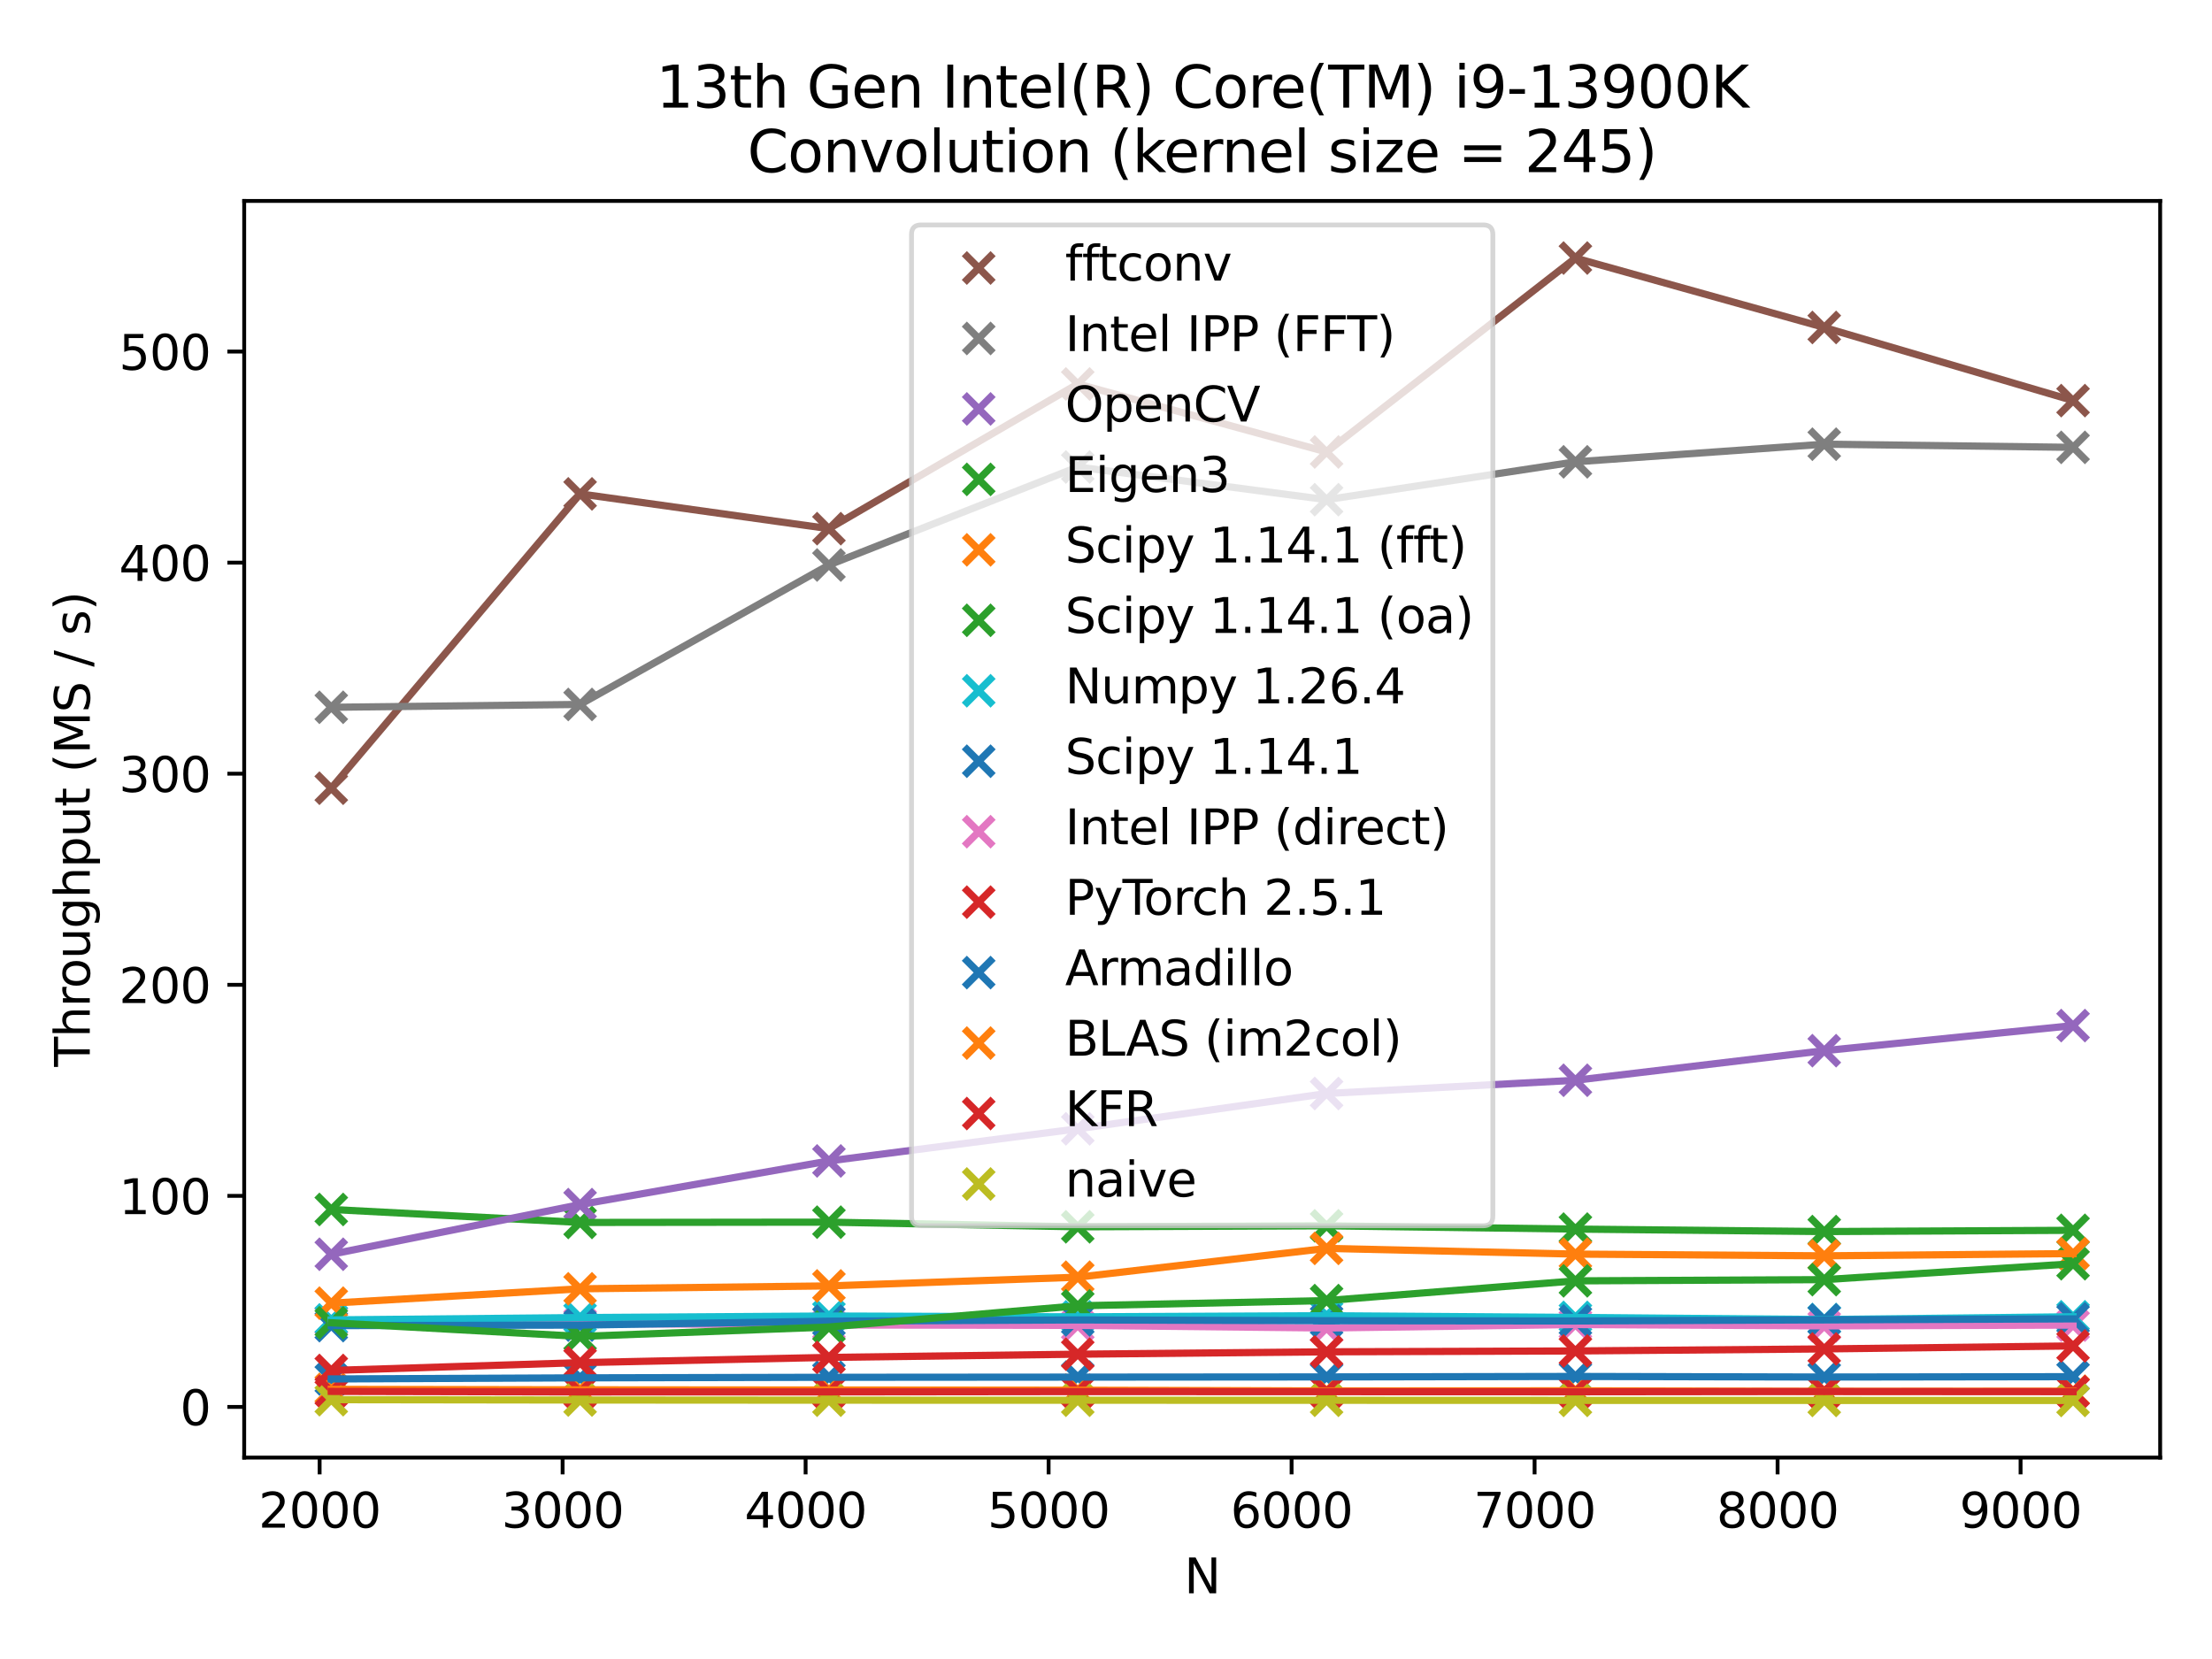 <?xml version="1.0" encoding="utf-8" standalone="no"?>
<!DOCTYPE svg PUBLIC "-//W3C//DTD SVG 1.1//EN"
  "http://www.w3.org/Graphics/SVG/1.1/DTD/svg11.dtd">
<svg xmlns:xlink="http://www.w3.org/1999/xlink" width="460.8pt" height="345.6pt" viewBox="0 0 460.8 345.6" xmlns="http://www.w3.org/2000/svg" version="1.1">
 <defs>
  <style type="text/css">*{stroke-linejoin: round; stroke-linecap: butt}</style>
 </defs>
 <g id="figure_1">
  <g id="patch_1">
   <path d="M 0 345.6 
L 460.8 345.6 
L 460.8 0 
L 0 0 
z
" style="fill: #ffffff"/>
  </g>
  <g id="axes_1">
   <g id="patch_2">
    <path d="M 50.87 303.64 
L 450 303.64 
L 450 41.856 
L 50.87 41.856 
z
" style="fill: #ffffff"/>
   </g>
   <g id="PathCollection_1">
    <defs>
     <path id="m1cb2161463" d="M -3 3 
L 3 -3 
M -3 -3 
L 3 3 
" style="stroke: #1f77b4; stroke-width: 1.5"/>
    </defs>
    <g clip-path="url(#p3bf0f3689b)">
     <use xlink:href="#m1cb2161463" x="69.012" y="287.261" style="fill: #1f77b4; stroke: #1f77b4; stroke-width: 1.5"/>
     <use xlink:href="#m1cb2161463" x="120.847" y="287.031" style="fill: #1f77b4; stroke: #1f77b4; stroke-width: 1.5"/>
     <use xlink:href="#m1cb2161463" x="172.682" y="286.916" style="fill: #1f77b4; stroke: #1f77b4; stroke-width: 1.5"/>
     <use xlink:href="#m1cb2161463" x="224.517" y="286.878" style="fill: #1f77b4; stroke: #1f77b4; stroke-width: 1.5"/>
     <use xlink:href="#m1cb2161463" x="276.353" y="286.838" style="fill: #1f77b4; stroke: #1f77b4; stroke-width: 1.5"/>
     <use xlink:href="#m1cb2161463" x="328.188" y="286.74" style="fill: #1f77b4; stroke: #1f77b4; stroke-width: 1.5"/>
     <use xlink:href="#m1cb2161463" x="380.023" y="286.861" style="fill: #1f77b4; stroke: #1f77b4; stroke-width: 1.5"/>
     <use xlink:href="#m1cb2161463" x="431.858" y="286.788" style="fill: #1f77b4; stroke: #1f77b4; stroke-width: 1.5"/>
    </g>
   </g>
   <g id="PathCollection_2">
    <defs>
     <path id="m7945fd65b3" d="M -3 3 
L 3 -3 
M -3 -3 
L 3 3 
" style="stroke: #ff7f0e; stroke-width: 1.5"/>
    </defs>
    <g clip-path="url(#p3bf0f3689b)">
     <use xlink:href="#m7945fd65b3" x="69.012" y="289.425" style="fill: #ff7f0e; stroke: #ff7f0e; stroke-width: 1.5"/>
     <use xlink:href="#m7945fd65b3" x="120.847" y="289.518" style="fill: #ff7f0e; stroke: #ff7f0e; stroke-width: 1.5"/>
     <use xlink:href="#m7945fd65b3" x="172.682" y="289.561" style="fill: #ff7f0e; stroke: #ff7f0e; stroke-width: 1.5"/>
     <use xlink:href="#m7945fd65b3" x="224.517" y="289.605" style="fill: #ff7f0e; stroke: #ff7f0e; stroke-width: 1.5"/>
     <use xlink:href="#m7945fd65b3" x="276.353" y="289.754" style="fill: #ff7f0e; stroke: #ff7f0e; stroke-width: 1.5"/>
     <use xlink:href="#m7945fd65b3" x="328.188" y="289.729" style="fill: #ff7f0e; stroke: #ff7f0e; stroke-width: 1.5"/>
     <use xlink:href="#m7945fd65b3" x="380.023" y="289.843" style="fill: #ff7f0e; stroke: #ff7f0e; stroke-width: 1.5"/>
     <use xlink:href="#m7945fd65b3" x="431.858" y="289.806" style="fill: #ff7f0e; stroke: #ff7f0e; stroke-width: 1.5"/>
    </g>
   </g>
   <g id="PathCollection_3">
    <defs>
     <path id="m8e773498c1" d="M -3 3 
L 3 -3 
M -3 -3 
L 3 3 
" style="stroke: #2ca02c; stroke-width: 1.5"/>
    </defs>
    <g clip-path="url(#p3bf0f3689b)">
     <use xlink:href="#m8e773498c1" x="69.012" y="251.953" style="fill: #2ca02c; stroke: #2ca02c; stroke-width: 1.5"/>
     <use xlink:href="#m8e773498c1" x="120.847" y="254.658" style="fill: #2ca02c; stroke: #2ca02c; stroke-width: 1.5"/>
     <use xlink:href="#m8e773498c1" x="172.682" y="254.598" style="fill: #2ca02c; stroke: #2ca02c; stroke-width: 1.5"/>
     <use xlink:href="#m8e773498c1" x="224.517" y="255.565" style="fill: #2ca02c; stroke: #2ca02c; stroke-width: 1.5"/>
     <use xlink:href="#m8e773498c1" x="276.353" y="255.358" style="fill: #2ca02c; stroke: #2ca02c; stroke-width: 1.5"/>
     <use xlink:href="#m8e773498c1" x="328.188" y="256.041" style="fill: #2ca02c; stroke: #2ca02c; stroke-width: 1.5"/>
     <use xlink:href="#m8e773498c1" x="380.023" y="256.557" style="fill: #2ca02c; stroke: #2ca02c; stroke-width: 1.5"/>
     <use xlink:href="#m8e773498c1" x="431.858" y="256.295" style="fill: #2ca02c; stroke: #2ca02c; stroke-width: 1.5"/>
    </g>
   </g>
   <g id="PathCollection_4">
    <defs>
     <path id="m119e46da4d" d="M -3 3 
L 3 -3 
M -3 -3 
L 3 3 
" style="stroke: #d62728; stroke-width: 1.5"/>
    </defs>
    <g clip-path="url(#p3bf0f3689b)">
     <use xlink:href="#m119e46da4d" x="69.012" y="289.855" style="fill: #d62728; stroke: #d62728; stroke-width: 1.5"/>
     <use xlink:href="#m119e46da4d" x="120.847" y="289.967" style="fill: #d62728; stroke: #d62728; stroke-width: 1.5"/>
     <use xlink:href="#m119e46da4d" x="172.682" y="289.954" style="fill: #d62728; stroke: #d62728; stroke-width: 1.5"/>
     <use xlink:href="#m119e46da4d" x="224.517" y="289.895" style="fill: #d62728; stroke: #d62728; stroke-width: 1.5"/>
     <use xlink:href="#m119e46da4d" x="276.353" y="289.914" style="fill: #d62728; stroke: #d62728; stroke-width: 1.5"/>
     <use xlink:href="#m119e46da4d" x="328.188" y="289.932" style="fill: #d62728; stroke: #d62728; stroke-width: 1.5"/>
     <use xlink:href="#m119e46da4d" x="380.023" y="289.877" style="fill: #d62728; stroke: #d62728; stroke-width: 1.5"/>
     <use xlink:href="#m119e46da4d" x="431.858" y="289.908" style="fill: #d62728; stroke: #d62728; stroke-width: 1.5"/>
    </g>
   </g>
   <g id="PathCollection_5">
    <defs>
     <path id="m95b1e44a70" d="M -3 3 
L 3 -3 
M -3 -3 
L 3 3 
" style="stroke: #9467bd; stroke-width: 1.5"/>
    </defs>
    <g clip-path="url(#p3bf0f3689b)">
     <use xlink:href="#m95b1e44a70" x="69.012" y="261.285" style="fill: #9467bd; stroke: #9467bd; stroke-width: 1.5"/>
     <use xlink:href="#m95b1e44a70" x="120.847" y="250.937" style="fill: #9467bd; stroke: #9467bd; stroke-width: 1.5"/>
     <use xlink:href="#m95b1e44a70" x="172.682" y="241.845" style="fill: #9467bd; stroke: #9467bd; stroke-width: 1.5"/>
     <use xlink:href="#m95b1e44a70" x="224.517" y="235.15" style="fill: #9467bd; stroke: #9467bd; stroke-width: 1.5"/>
     <use xlink:href="#m95b1e44a70" x="276.353" y="227.797" style="fill: #9467bd; stroke: #9467bd; stroke-width: 1.5"/>
     <use xlink:href="#m95b1e44a70" x="328.188" y="225.037" style="fill: #9467bd; stroke: #9467bd; stroke-width: 1.5"/>
     <use xlink:href="#m95b1e44a70" x="380.023" y="218.872" style="fill: #9467bd; stroke: #9467bd; stroke-width: 1.5"/>
     <use xlink:href="#m95b1e44a70" x="431.858" y="213.647" style="fill: #9467bd; stroke: #9467bd; stroke-width: 1.5"/>
    </g>
   </g>
   <g id="PathCollection_6">
    <defs>
     <path id="m0ad5bb52e9" d="M -3 3 
L 3 -3 
M -3 -3 
L 3 3 
" style="stroke: #8c564b; stroke-width: 1.5"/>
    </defs>
    <g clip-path="url(#p3bf0f3689b)">
     <use xlink:href="#m0ad5bb52e9" x="69.012" y="164.2" style="fill: #8c564b; stroke: #8c564b; stroke-width: 1.5"/>
     <use xlink:href="#m0ad5bb52e9" x="120.847" y="102.884" style="fill: #8c564b; stroke: #8c564b; stroke-width: 1.5"/>
     <use xlink:href="#m0ad5bb52e9" x="172.682" y="110.131" style="fill: #8c564b; stroke: #8c564b; stroke-width: 1.5"/>
     <use xlink:href="#m0ad5bb52e9" x="224.517" y="79.983" style="fill: #8c564b; stroke: #8c564b; stroke-width: 1.5"/>
     <use xlink:href="#m0ad5bb52e9" x="276.353" y="94.154" style="fill: #8c564b; stroke: #8c564b; stroke-width: 1.5"/>
     <use xlink:href="#m0ad5bb52e9" x="328.188" y="53.755" style="fill: #8c564b; stroke: #8c564b; stroke-width: 1.5"/>
     <use xlink:href="#m0ad5bb52e9" x="380.023" y="68.215" style="fill: #8c564b; stroke: #8c564b; stroke-width: 1.5"/>
     <use xlink:href="#m0ad5bb52e9" x="431.858" y="83.452" style="fill: #8c564b; stroke: #8c564b; stroke-width: 1.5"/>
    </g>
   </g>
   <g id="PathCollection_7">
    <defs>
     <path id="m0f84c07ff4" d="M -3 3 
L 3 -3 
M -3 -3 
L 3 3 
" style="stroke: #e377c2; stroke-width: 1.5"/>
    </defs>
    <g clip-path="url(#p3bf0f3689b)">
     <use xlink:href="#m0f84c07ff4" x="69.012" y="275.111" style="fill: #e377c2; stroke: #e377c2; stroke-width: 1.5"/>
     <use xlink:href="#m0f84c07ff4" x="120.847" y="275.709" style="fill: #e377c2; stroke: #e377c2; stroke-width: 1.5"/>
     <use xlink:href="#m0f84c07ff4" x="172.682" y="276.018" style="fill: #e377c2; stroke: #e377c2; stroke-width: 1.5"/>
     <use xlink:href="#m0f84c07ff4" x="224.517" y="276.102" style="fill: #e377c2; stroke: #e377c2; stroke-width: 1.5"/>
     <use xlink:href="#m0f84c07ff4" x="276.353" y="276.647" style="fill: #e377c2; stroke: #e377c2; stroke-width: 1.5"/>
     <use xlink:href="#m0f84c07ff4" x="328.188" y="275.924" style="fill: #e377c2; stroke: #e377c2; stroke-width: 1.5"/>
     <use xlink:href="#m0f84c07ff4" x="380.023" y="276.208" style="fill: #e377c2; stroke: #e377c2; stroke-width: 1.5"/>
     <use xlink:href="#m0f84c07ff4" x="431.858" y="276.042" style="fill: #e377c2; stroke: #e377c2; stroke-width: 1.5"/>
    </g>
   </g>
   <g id="PathCollection_8">
    <defs>
     <path id="maa04124f4c" d="M -3 3 
L 3 -3 
M -3 -3 
L 3 3 
" style="stroke: #7f7f7f; stroke-width: 1.5"/>
    </defs>
    <g clip-path="url(#p3bf0f3689b)">
     <use xlink:href="#maa04124f4c" x="69.012" y="147.339" style="fill: #7f7f7f; stroke: #7f7f7f; stroke-width: 1.5"/>
     <use xlink:href="#maa04124f4c" x="120.847" y="146.747" style="fill: #7f7f7f; stroke: #7f7f7f; stroke-width: 1.5"/>
     <use xlink:href="#maa04124f4c" x="172.682" y="117.697" style="fill: #7f7f7f; stroke: #7f7f7f; stroke-width: 1.5"/>
     <use xlink:href="#maa04124f4c" x="224.517" y="97.281" style="fill: #7f7f7f; stroke: #7f7f7f; stroke-width: 1.5"/>
     <use xlink:href="#maa04124f4c" x="276.353" y="104.093" style="fill: #7f7f7f; stroke: #7f7f7f; stroke-width: 1.5"/>
     <use xlink:href="#maa04124f4c" x="328.188" y="96.207" style="fill: #7f7f7f; stroke: #7f7f7f; stroke-width: 1.5"/>
     <use xlink:href="#maa04124f4c" x="380.023" y="92.53" style="fill: #7f7f7f; stroke: #7f7f7f; stroke-width: 1.5"/>
     <use xlink:href="#maa04124f4c" x="431.858" y="93.193" style="fill: #7f7f7f; stroke: #7f7f7f; stroke-width: 1.5"/>
    </g>
   </g>
   <g id="PathCollection_9">
    <defs>
     <path id="m6c8d3eb91b" d="M -3 3 
L 3 -3 
M -3 -3 
L 3 3 
" style="stroke: #bcbd22; stroke-width: 1.5"/>
    </defs>
    <g clip-path="url(#p3bf0f3689b)">
     <use xlink:href="#m6c8d3eb91b" x="69.012" y="291.58" style="fill: #bcbd22; stroke: #bcbd22; stroke-width: 1.5"/>
     <use xlink:href="#m6c8d3eb91b" x="120.847" y="291.651" style="fill: #bcbd22; stroke: #bcbd22; stroke-width: 1.5"/>
     <use xlink:href="#m6c8d3eb91b" x="172.682" y="291.684" style="fill: #bcbd22; stroke: #bcbd22; stroke-width: 1.5"/>
     <use xlink:href="#m6c8d3eb91b" x="224.517" y="291.693" style="fill: #bcbd22; stroke: #bcbd22; stroke-width: 1.5"/>
     <use xlink:href="#m6c8d3eb91b" x="276.353" y="291.707" style="fill: #bcbd22; stroke: #bcbd22; stroke-width: 1.5"/>
     <use xlink:href="#m6c8d3eb91b" x="328.188" y="291.726" style="fill: #bcbd22; stroke: #bcbd22; stroke-width: 1.5"/>
     <use xlink:href="#m6c8d3eb91b" x="380.023" y="291.735" style="fill: #bcbd22; stroke: #bcbd22; stroke-width: 1.5"/>
     <use xlink:href="#m6c8d3eb91b" x="431.858" y="291.741" style="fill: #bcbd22; stroke: #bcbd22; stroke-width: 1.5"/>
    </g>
   </g>
   <g id="PathCollection_10">
    <defs>
     <path id="m4e117f3b5e" d="M -3 3 
L 3 -3 
M -3 -3 
L 3 3 
" style="stroke: #17becf; stroke-width: 1.5"/>
    </defs>
    <g clip-path="url(#p3bf0f3689b)">
     <use xlink:href="#m4e117f3b5e" x="69.012" y="274.959" style="fill: #17becf; stroke: #17becf; stroke-width: 1.5"/>
     <use xlink:href="#m4e117f3b5e" x="120.847" y="274.477" style="fill: #17becf; stroke: #17becf; stroke-width: 1.5"/>
     <use xlink:href="#m4e117f3b5e" x="172.682" y="274.151" style="fill: #17becf; stroke: #17becf; stroke-width: 1.5"/>
     <use xlink:href="#m4e117f3b5e" x="224.517" y="274.319" style="fill: #17becf; stroke: #17becf; stroke-width: 1.5"/>
     <use xlink:href="#m4e117f3b5e" x="276.353" y="274.088" style="fill: #17becf; stroke: #17becf; stroke-width: 1.5"/>
     <use xlink:href="#m4e117f3b5e" x="328.188" y="274.441" style="fill: #17becf; stroke: #17becf; stroke-width: 1.5"/>
     <use xlink:href="#m4e117f3b5e" x="380.023" y="274.879" style="fill: #17becf; stroke: #17becf; stroke-width: 1.5"/>
     <use xlink:href="#m4e117f3b5e" x="431.858" y="274.305" style="fill: #17becf; stroke: #17becf; stroke-width: 1.5"/>
    </g>
   </g>
   <g id="PathCollection_11">
    <g clip-path="url(#p3bf0f3689b)">
     <use xlink:href="#m1cb2161463" x="69.012" y="276.154" style="fill: #1f77b4; stroke: #1f77b4; stroke-width: 1.5"/>
     <use xlink:href="#m1cb2161463" x="120.847" y="276.044" style="fill: #1f77b4; stroke: #1f77b4; stroke-width: 1.5"/>
     <use xlink:href="#m1cb2161463" x="172.682" y="275.224" style="fill: #1f77b4; stroke: #1f77b4; stroke-width: 1.5"/>
     <use xlink:href="#m1cb2161463" x="224.517" y="274.963" style="fill: #1f77b4; stroke: #1f77b4; stroke-width: 1.5"/>
     <use xlink:href="#m1cb2161463" x="276.353" y="275.131" style="fill: #1f77b4; stroke: #1f77b4; stroke-width: 1.5"/>
     <use xlink:href="#m1cb2161463" x="328.188" y="275.184" style="fill: #1f77b4; stroke: #1f77b4; stroke-width: 1.5"/>
     <use xlink:href="#m1cb2161463" x="380.023" y="274.949" style="fill: #1f77b4; stroke: #1f77b4; stroke-width: 1.5"/>
     <use xlink:href="#m1cb2161463" x="431.858" y="274.745" style="fill: #1f77b4; stroke: #1f77b4; stroke-width: 1.5"/>
    </g>
   </g>
   <g id="PathCollection_12">
    <g clip-path="url(#p3bf0f3689b)">
     <use xlink:href="#m7945fd65b3" x="69.012" y="271.47" style="fill: #ff7f0e; stroke: #ff7f0e; stroke-width: 1.5"/>
     <use xlink:href="#m7945fd65b3" x="120.847" y="268.482" style="fill: #ff7f0e; stroke: #ff7f0e; stroke-width: 1.5"/>
     <use xlink:href="#m7945fd65b3" x="172.682" y="267.879" style="fill: #ff7f0e; stroke: #ff7f0e; stroke-width: 1.5"/>
     <use xlink:href="#m7945fd65b3" x="224.517" y="266.064" style="fill: #ff7f0e; stroke: #ff7f0e; stroke-width: 1.5"/>
     <use xlink:href="#m7945fd65b3" x="276.353" y="260.061" style="fill: #ff7f0e; stroke: #ff7f0e; stroke-width: 1.5"/>
     <use xlink:href="#m7945fd65b3" x="328.188" y="261.252" style="fill: #ff7f0e; stroke: #ff7f0e; stroke-width: 1.5"/>
     <use xlink:href="#m7945fd65b3" x="380.023" y="261.612" style="fill: #ff7f0e; stroke: #ff7f0e; stroke-width: 1.5"/>
     <use xlink:href="#m7945fd65b3" x="431.858" y="261.147" style="fill: #ff7f0e; stroke: #ff7f0e; stroke-width: 1.5"/>
    </g>
   </g>
   <g id="PathCollection_13">
    <g clip-path="url(#p3bf0f3689b)">
     <use xlink:href="#m8e773498c1" x="69.012" y="275.556" style="fill: #2ca02c; stroke: #2ca02c; stroke-width: 1.5"/>
     <use xlink:href="#m8e773498c1" x="120.847" y="278.4" style="fill: #2ca02c; stroke: #2ca02c; stroke-width: 1.5"/>
     <use xlink:href="#m8e773498c1" x="172.682" y="276.44" style="fill: #2ca02c; stroke: #2ca02c; stroke-width: 1.5"/>
     <use xlink:href="#m8e773498c1" x="224.517" y="272.019" style="fill: #2ca02c; stroke: #2ca02c; stroke-width: 1.5"/>
     <use xlink:href="#m8e773498c1" x="276.353" y="270.936" style="fill: #2ca02c; stroke: #2ca02c; stroke-width: 1.5"/>
     <use xlink:href="#m8e773498c1" x="328.188" y="266.826" style="fill: #2ca02c; stroke: #2ca02c; stroke-width: 1.5"/>
     <use xlink:href="#m8e773498c1" x="380.023" y="266.572" style="fill: #2ca02c; stroke: #2ca02c; stroke-width: 1.5"/>
     <use xlink:href="#m8e773498c1" x="431.858" y="263.26" style="fill: #2ca02c; stroke: #2ca02c; stroke-width: 1.5"/>
    </g>
   </g>
   <g id="PathCollection_14">
    <g clip-path="url(#p3bf0f3689b)">
     <use xlink:href="#m119e46da4d" x="69.012" y="285.493" style="fill: #d62728; stroke: #d62728; stroke-width: 1.5"/>
     <use xlink:href="#m119e46da4d" x="120.847" y="283.863" style="fill: #d62728; stroke: #d62728; stroke-width: 1.5"/>
     <use xlink:href="#m119e46da4d" x="172.682" y="282.771" style="fill: #d62728; stroke: #d62728; stroke-width: 1.5"/>
     <use xlink:href="#m119e46da4d" x="224.517" y="282.104" style="fill: #d62728; stroke: #d62728; stroke-width: 1.5"/>
     <use xlink:href="#m119e46da4d" x="276.353" y="281.609" style="fill: #d62728; stroke: #d62728; stroke-width: 1.5"/>
     <use xlink:href="#m119e46da4d" x="328.188" y="281.428" style="fill: #d62728; stroke: #d62728; stroke-width: 1.5"/>
     <use xlink:href="#m119e46da4d" x="380.023" y="281.006" style="fill: #d62728; stroke: #d62728; stroke-width: 1.5"/>
     <use xlink:href="#m119e46da4d" x="431.858" y="280.383" style="fill: #d62728; stroke: #d62728; stroke-width: 1.5"/>
    </g>
   </g>
   <g id="matplotlib.axis_1">
    <g id="xtick_1">
     <g id="line2d_1">
      <defs>
       <path id="m1c23c064a2" d="M 0 0 
L 0 3.5 
" style="stroke: #000000; stroke-width: 0.8"/>
      </defs>
      <g>
       <use xlink:href="#m1c23c064a2" x="66.583" y="303.64" style="stroke: #000000; stroke-width: 0.8"/>
      </g>
     </g>
     <g id="text_1">
      <!-- 2000 -->
      <g transform="translate(53.858 318.238) scale(0.1 -0.1)">
       <defs>
        <path id="DejaVuSans-32" d="M 1228 531 
L 3431 531 
L 3431 0 
L 469 0 
L 469 531 
Q 828 903 1448 1529 
Q 2069 2156 2228 2338 
Q 2531 2678 2651 2914 
Q 2772 3150 2772 3378 
Q 2772 3750 2511 3984 
Q 2250 4219 1831 4219 
Q 1534 4219 1204 4116 
Q 875 4013 500 3803 
L 500 4441 
Q 881 4594 1212 4672 
Q 1544 4750 1819 4750 
Q 2544 4750 2975 4387 
Q 3406 4025 3406 3419 
Q 3406 3131 3298 2873 
Q 3191 2616 2906 2266 
Q 2828 2175 2409 1742 
Q 1991 1309 1228 531 
z
" transform="scale(0.016)"/>
        <path id="DejaVuSans-30" d="M 2034 4250 
Q 1547 4250 1301 3770 
Q 1056 3291 1056 2328 
Q 1056 1369 1301 889 
Q 1547 409 2034 409 
Q 2525 409 2770 889 
Q 3016 1369 3016 2328 
Q 3016 3291 2770 3770 
Q 2525 4250 2034 4250 
z
M 2034 4750 
Q 2819 4750 3233 4129 
Q 3647 3509 3647 2328 
Q 3647 1150 3233 529 
Q 2819 -91 2034 -91 
Q 1250 -91 836 529 
Q 422 1150 422 2328 
Q 422 3509 836 4129 
Q 1250 4750 2034 4750 
z
" transform="scale(0.016)"/>
       </defs>
       <use xlink:href="#DejaVuSans-32"/>
       <use xlink:href="#DejaVuSans-30" x="63.623"/>
       <use xlink:href="#DejaVuSans-30" x="127.246"/>
       <use xlink:href="#DejaVuSans-30" x="190.869"/>
      </g>
     </g>
    </g>
    <g id="xtick_2">
     <g id="line2d_2">
      <g>
       <use xlink:href="#m1c23c064a2" x="117.203" y="303.64" style="stroke: #000000; stroke-width: 0.8"/>
      </g>
     </g>
     <g id="text_2">
      <!-- 3000 -->
      <g transform="translate(104.478 318.238) scale(0.1 -0.1)">
       <defs>
        <path id="DejaVuSans-33" d="M 2597 2516 
Q 3050 2419 3304 2112 
Q 3559 1806 3559 1356 
Q 3559 666 3084 287 
Q 2609 -91 1734 -91 
Q 1441 -91 1130 -33 
Q 819 25 488 141 
L 488 750 
Q 750 597 1062 519 
Q 1375 441 1716 441 
Q 2309 441 2620 675 
Q 2931 909 2931 1356 
Q 2931 1769 2642 2001 
Q 2353 2234 1838 2234 
L 1294 2234 
L 1294 2753 
L 1863 2753 
Q 2328 2753 2575 2939 
Q 2822 3125 2822 3475 
Q 2822 3834 2567 4026 
Q 2313 4219 1838 4219 
Q 1578 4219 1281 4162 
Q 984 4106 628 3988 
L 628 4550 
Q 988 4650 1302 4700 
Q 1616 4750 1894 4750 
Q 2613 4750 3031 4423 
Q 3450 4097 3450 3541 
Q 3450 3153 3228 2886 
Q 3006 2619 2597 2516 
z
" transform="scale(0.016)"/>
       </defs>
       <use xlink:href="#DejaVuSans-33"/>
       <use xlink:href="#DejaVuSans-30" x="63.623"/>
       <use xlink:href="#DejaVuSans-30" x="127.246"/>
       <use xlink:href="#DejaVuSans-30" x="190.869"/>
      </g>
     </g>
    </g>
    <g id="xtick_3">
     <g id="line2d_3">
      <g>
       <use xlink:href="#m1c23c064a2" x="167.823" y="303.64" style="stroke: #000000; stroke-width: 0.8"/>
      </g>
     </g>
     <g id="text_3">
      <!-- 4000 -->
      <g transform="translate(155.098 318.238) scale(0.1 -0.1)">
       <defs>
        <path id="DejaVuSans-34" d="M 2419 4116 
L 825 1625 
L 2419 1625 
L 2419 4116 
z
M 2253 4666 
L 3047 4666 
L 3047 1625 
L 3713 1625 
L 3713 1100 
L 3047 1100 
L 3047 0 
L 2419 0 
L 2419 1100 
L 313 1100 
L 313 1709 
L 2253 4666 
z
" transform="scale(0.016)"/>
       </defs>
       <use xlink:href="#DejaVuSans-34"/>
       <use xlink:href="#DejaVuSans-30" x="63.623"/>
       <use xlink:href="#DejaVuSans-30" x="127.246"/>
       <use xlink:href="#DejaVuSans-30" x="190.869"/>
      </g>
     </g>
    </g>
    <g id="xtick_4">
     <g id="line2d_4">
      <g>
       <use xlink:href="#m1c23c064a2" x="218.443" y="303.64" style="stroke: #000000; stroke-width: 0.8"/>
      </g>
     </g>
     <g id="text_4">
      <!-- 5000 -->
      <g transform="translate(205.718 318.238) scale(0.1 -0.1)">
       <defs>
        <path id="DejaVuSans-35" d="M 691 4666 
L 3169 4666 
L 3169 4134 
L 1269 4134 
L 1269 2991 
Q 1406 3038 1543 3061 
Q 1681 3084 1819 3084 
Q 2600 3084 3056 2656 
Q 3513 2228 3513 1497 
Q 3513 744 3044 326 
Q 2575 -91 1722 -91 
Q 1428 -91 1123 -41 
Q 819 9 494 109 
L 494 744 
Q 775 591 1075 516 
Q 1375 441 1709 441 
Q 2250 441 2565 725 
Q 2881 1009 2881 1497 
Q 2881 1984 2565 2268 
Q 2250 2553 1709 2553 
Q 1456 2553 1204 2497 
Q 953 2441 691 2322 
L 691 4666 
z
" transform="scale(0.016)"/>
       </defs>
       <use xlink:href="#DejaVuSans-35"/>
       <use xlink:href="#DejaVuSans-30" x="63.623"/>
       <use xlink:href="#DejaVuSans-30" x="127.246"/>
       <use xlink:href="#DejaVuSans-30" x="190.869"/>
      </g>
     </g>
    </g>
    <g id="xtick_5">
     <g id="line2d_5">
      <g>
       <use xlink:href="#m1c23c064a2" x="269.063" y="303.64" style="stroke: #000000; stroke-width: 0.8"/>
      </g>
     </g>
     <g id="text_5">
      <!-- 6000 -->
      <g transform="translate(256.338 318.238) scale(0.1 -0.1)">
       <defs>
        <path id="DejaVuSans-36" d="M 2113 2584 
Q 1688 2584 1439 2293 
Q 1191 2003 1191 1497 
Q 1191 994 1439 701 
Q 1688 409 2113 409 
Q 2538 409 2786 701 
Q 3034 994 3034 1497 
Q 3034 2003 2786 2293 
Q 2538 2584 2113 2584 
z
M 3366 4563 
L 3366 3988 
Q 3128 4100 2886 4159 
Q 2644 4219 2406 4219 
Q 1781 4219 1451 3797 
Q 1122 3375 1075 2522 
Q 1259 2794 1537 2939 
Q 1816 3084 2150 3084 
Q 2853 3084 3261 2657 
Q 3669 2231 3669 1497 
Q 3669 778 3244 343 
Q 2819 -91 2113 -91 
Q 1303 -91 875 529 
Q 447 1150 447 2328 
Q 447 3434 972 4092 
Q 1497 4750 2381 4750 
Q 2619 4750 2861 4703 
Q 3103 4656 3366 4563 
z
" transform="scale(0.016)"/>
       </defs>
       <use xlink:href="#DejaVuSans-36"/>
       <use xlink:href="#DejaVuSans-30" x="63.623"/>
       <use xlink:href="#DejaVuSans-30" x="127.246"/>
       <use xlink:href="#DejaVuSans-30" x="190.869"/>
      </g>
     </g>
    </g>
    <g id="xtick_6">
     <g id="line2d_6">
      <g>
       <use xlink:href="#m1c23c064a2" x="319.683" y="303.64" style="stroke: #000000; stroke-width: 0.8"/>
      </g>
     </g>
     <g id="text_6">
      <!-- 7000 -->
      <g transform="translate(306.958 318.238) scale(0.1 -0.1)">
       <defs>
        <path id="DejaVuSans-37" d="M 525 4666 
L 3525 4666 
L 3525 4397 
L 1831 0 
L 1172 0 
L 2766 4134 
L 525 4134 
L 525 4666 
z
" transform="scale(0.016)"/>
       </defs>
       <use xlink:href="#DejaVuSans-37"/>
       <use xlink:href="#DejaVuSans-30" x="63.623"/>
       <use xlink:href="#DejaVuSans-30" x="127.246"/>
       <use xlink:href="#DejaVuSans-30" x="190.869"/>
      </g>
     </g>
    </g>
    <g id="xtick_7">
     <g id="line2d_7">
      <g>
       <use xlink:href="#m1c23c064a2" x="370.304" y="303.64" style="stroke: #000000; stroke-width: 0.8"/>
      </g>
     </g>
     <g id="text_7">
      <!-- 8000 -->
      <g transform="translate(357.579 318.238) scale(0.1 -0.1)">
       <defs>
        <path id="DejaVuSans-38" d="M 2034 2216 
Q 1584 2216 1326 1975 
Q 1069 1734 1069 1313 
Q 1069 891 1326 650 
Q 1584 409 2034 409 
Q 2484 409 2743 651 
Q 3003 894 3003 1313 
Q 3003 1734 2745 1975 
Q 2488 2216 2034 2216 
z
M 1403 2484 
Q 997 2584 770 2862 
Q 544 3141 544 3541 
Q 544 4100 942 4425 
Q 1341 4750 2034 4750 
Q 2731 4750 3128 4425 
Q 3525 4100 3525 3541 
Q 3525 3141 3298 2862 
Q 3072 2584 2669 2484 
Q 3125 2378 3379 2068 
Q 3634 1759 3634 1313 
Q 3634 634 3220 271 
Q 2806 -91 2034 -91 
Q 1263 -91 848 271 
Q 434 634 434 1313 
Q 434 1759 690 2068 
Q 947 2378 1403 2484 
z
M 1172 3481 
Q 1172 3119 1398 2916 
Q 1625 2713 2034 2713 
Q 2441 2713 2670 2916 
Q 2900 3119 2900 3481 
Q 2900 3844 2670 4047 
Q 2441 4250 2034 4250 
Q 1625 4250 1398 4047 
Q 1172 3844 1172 3481 
z
" transform="scale(0.016)"/>
       </defs>
       <use xlink:href="#DejaVuSans-38"/>
       <use xlink:href="#DejaVuSans-30" x="63.623"/>
       <use xlink:href="#DejaVuSans-30" x="127.246"/>
       <use xlink:href="#DejaVuSans-30" x="190.869"/>
      </g>
     </g>
    </g>
    <g id="xtick_8">
     <g id="line2d_8">
      <g>
       <use xlink:href="#m1c23c064a2" x="420.924" y="303.64" style="stroke: #000000; stroke-width: 0.8"/>
      </g>
     </g>
     <g id="text_8">
      <!-- 9000 -->
      <g transform="translate(408.199 318.238) scale(0.1 -0.1)">
       <defs>
        <path id="DejaVuSans-39" d="M 703 97 
L 703 672 
Q 941 559 1184 500 
Q 1428 441 1663 441 
Q 2288 441 2617 861 
Q 2947 1281 2994 2138 
Q 2813 1869 2534 1725 
Q 2256 1581 1919 1581 
Q 1219 1581 811 2004 
Q 403 2428 403 3163 
Q 403 3881 828 4315 
Q 1253 4750 1959 4750 
Q 2769 4750 3195 4129 
Q 3622 3509 3622 2328 
Q 3622 1225 3098 567 
Q 2575 -91 1691 -91 
Q 1453 -91 1209 -44 
Q 966 3 703 97 
z
M 1959 2075 
Q 2384 2075 2632 2365 
Q 2881 2656 2881 3163 
Q 2881 3666 2632 3958 
Q 2384 4250 1959 4250 
Q 1534 4250 1286 3958 
Q 1038 3666 1038 3163 
Q 1038 2656 1286 2365 
Q 1534 2075 1959 2075 
z
" transform="scale(0.016)"/>
       </defs>
       <use xlink:href="#DejaVuSans-39"/>
       <use xlink:href="#DejaVuSans-30" x="63.623"/>
       <use xlink:href="#DejaVuSans-30" x="127.246"/>
       <use xlink:href="#DejaVuSans-30" x="190.869"/>
      </g>
     </g>
    </g>
    <g id="text_9">
     <!-- N -->
     <g transform="translate(246.694 331.917) scale(0.1 -0.1)">
      <defs>
       <path id="DejaVuSans-4e" d="M 628 4666 
L 1478 4666 
L 3547 763 
L 3547 4666 
L 4159 4666 
L 4159 0 
L 3309 0 
L 1241 3903 
L 1241 0 
L 628 0 
L 628 4666 
z
" transform="scale(0.016)"/>
      </defs>
      <use xlink:href="#DejaVuSans-4e"/>
     </g>
    </g>
   </g>
   <g id="matplotlib.axis_2">
    <g id="ytick_1">
     <g id="line2d_9">
      <defs>
       <path id="md55209d046" d="M 0 0 
L -3.5 0 
" style="stroke: #000000; stroke-width: 0.8"/>
      </defs>
      <g>
       <use xlink:href="#md55209d046" x="50.87" y="293.091" style="stroke: #000000; stroke-width: 0.8"/>
      </g>
     </g>
     <g id="text_10">
      <!-- 0 -->
      <g transform="translate(37.508 296.89) scale(0.1 -0.1)">
       <use xlink:href="#DejaVuSans-30"/>
      </g>
     </g>
    </g>
    <g id="ytick_2">
     <g id="line2d_10">
      <g>
       <use xlink:href="#md55209d046" x="50.87" y="249.12" style="stroke: #000000; stroke-width: 0.8"/>
      </g>
     </g>
     <g id="text_11">
      <!-- 100 -->
      <g transform="translate(24.782 252.92) scale(0.1 -0.1)">
       <defs>
        <path id="DejaVuSans-31" d="M 794 531 
L 1825 531 
L 1825 4091 
L 703 3866 
L 703 4441 
L 1819 4666 
L 2450 4666 
L 2450 531 
L 3481 531 
L 3481 0 
L 794 0 
L 794 531 
z
" transform="scale(0.016)"/>
       </defs>
       <use xlink:href="#DejaVuSans-31"/>
       <use xlink:href="#DejaVuSans-30" x="63.623"/>
       <use xlink:href="#DejaVuSans-30" x="127.246"/>
      </g>
     </g>
    </g>
    <g id="ytick_3">
     <g id="line2d_11">
      <g>
       <use xlink:href="#md55209d046" x="50.87" y="205.15" style="stroke: #000000; stroke-width: 0.8"/>
      </g>
     </g>
     <g id="text_12">
      <!-- 200 -->
      <g transform="translate(24.782 208.949) scale(0.1 -0.1)">
       <use xlink:href="#DejaVuSans-32"/>
       <use xlink:href="#DejaVuSans-30" x="63.623"/>
       <use xlink:href="#DejaVuSans-30" x="127.246"/>
      </g>
     </g>
    </g>
    <g id="ytick_4">
     <g id="line2d_12">
      <g>
       <use xlink:href="#md55209d046" x="50.87" y="161.179" style="stroke: #000000; stroke-width: 0.8"/>
      </g>
     </g>
     <g id="text_13">
      <!-- 300 -->
      <g transform="translate(24.782 164.978) scale(0.1 -0.1)">
       <use xlink:href="#DejaVuSans-33"/>
       <use xlink:href="#DejaVuSans-30" x="63.623"/>
       <use xlink:href="#DejaVuSans-30" x="127.246"/>
      </g>
     </g>
    </g>
    <g id="ytick_5">
     <g id="line2d_13">
      <g>
       <use xlink:href="#md55209d046" x="50.87" y="117.208" style="stroke: #000000; stroke-width: 0.8"/>
      </g>
     </g>
     <g id="text_14">
      <!-- 400 -->
      <g transform="translate(24.782 121.007) scale(0.1 -0.1)">
       <use xlink:href="#DejaVuSans-34"/>
       <use xlink:href="#DejaVuSans-30" x="63.623"/>
       <use xlink:href="#DejaVuSans-30" x="127.246"/>
      </g>
     </g>
    </g>
    <g id="ytick_6">
     <g id="line2d_14">
      <g>
       <use xlink:href="#md55209d046" x="50.87" y="73.237" style="stroke: #000000; stroke-width: 0.8"/>
      </g>
     </g>
     <g id="text_15">
      <!-- 500 -->
      <g transform="translate(24.782 77.037) scale(0.1 -0.1)">
       <use xlink:href="#DejaVuSans-35"/>
       <use xlink:href="#DejaVuSans-30" x="63.623"/>
       <use xlink:href="#DejaVuSans-30" x="127.246"/>
      </g>
     </g>
    </g>
    <g id="text_16">
     <!-- Throughput (MS / s) -->
     <g transform="translate(18.703 222.234) rotate(-90) scale(0.1 -0.1)">
      <defs>
       <path id="DejaVuSans-54" d="M -19 4666 
L 3928 4666 
L 3928 4134 
L 2272 4134 
L 2272 0 
L 1638 0 
L 1638 4134 
L -19 4134 
L -19 4666 
z
" transform="scale(0.016)"/>
       <path id="DejaVuSans-68" d="M 3513 2113 
L 3513 0 
L 2938 0 
L 2938 2094 
Q 2938 2591 2744 2837 
Q 2550 3084 2163 3084 
Q 1697 3084 1428 2787 
Q 1159 2491 1159 1978 
L 1159 0 
L 581 0 
L 581 4863 
L 1159 4863 
L 1159 2956 
Q 1366 3272 1645 3428 
Q 1925 3584 2291 3584 
Q 2894 3584 3203 3211 
Q 3513 2838 3513 2113 
z
" transform="scale(0.016)"/>
       <path id="DejaVuSans-72" d="M 2631 2963 
Q 2534 3019 2420 3045 
Q 2306 3072 2169 3072 
Q 1681 3072 1420 2755 
Q 1159 2438 1159 1844 
L 1159 0 
L 581 0 
L 581 3500 
L 1159 3500 
L 1159 2956 
Q 1341 3275 1631 3429 
Q 1922 3584 2338 3584 
Q 2397 3584 2469 3576 
Q 2541 3569 2628 3553 
L 2631 2963 
z
" transform="scale(0.016)"/>
       <path id="DejaVuSans-6f" d="M 1959 3097 
Q 1497 3097 1228 2736 
Q 959 2375 959 1747 
Q 959 1119 1226 758 
Q 1494 397 1959 397 
Q 2419 397 2687 759 
Q 2956 1122 2956 1747 
Q 2956 2369 2687 2733 
Q 2419 3097 1959 3097 
z
M 1959 3584 
Q 2709 3584 3137 3096 
Q 3566 2609 3566 1747 
Q 3566 888 3137 398 
Q 2709 -91 1959 -91 
Q 1206 -91 779 398 
Q 353 888 353 1747 
Q 353 2609 779 3096 
Q 1206 3584 1959 3584 
z
" transform="scale(0.016)"/>
       <path id="DejaVuSans-75" d="M 544 1381 
L 544 3500 
L 1119 3500 
L 1119 1403 
Q 1119 906 1312 657 
Q 1506 409 1894 409 
Q 2359 409 2629 706 
Q 2900 1003 2900 1516 
L 2900 3500 
L 3475 3500 
L 3475 0 
L 2900 0 
L 2900 538 
Q 2691 219 2414 64 
Q 2138 -91 1772 -91 
Q 1169 -91 856 284 
Q 544 659 544 1381 
z
M 1991 3584 
L 1991 3584 
z
" transform="scale(0.016)"/>
       <path id="DejaVuSans-67" d="M 2906 1791 
Q 2906 2416 2648 2759 
Q 2391 3103 1925 3103 
Q 1463 3103 1205 2759 
Q 947 2416 947 1791 
Q 947 1169 1205 825 
Q 1463 481 1925 481 
Q 2391 481 2648 825 
Q 2906 1169 2906 1791 
z
M 3481 434 
Q 3481 -459 3084 -895 
Q 2688 -1331 1869 -1331 
Q 1566 -1331 1297 -1286 
Q 1028 -1241 775 -1147 
L 775 -588 
Q 1028 -725 1275 -790 
Q 1522 -856 1778 -856 
Q 2344 -856 2625 -561 
Q 2906 -266 2906 331 
L 2906 616 
Q 2728 306 2450 153 
Q 2172 0 1784 0 
Q 1141 0 747 490 
Q 353 981 353 1791 
Q 353 2603 747 3093 
Q 1141 3584 1784 3584 
Q 2172 3584 2450 3431 
Q 2728 3278 2906 2969 
L 2906 3500 
L 3481 3500 
L 3481 434 
z
" transform="scale(0.016)"/>
       <path id="DejaVuSans-70" d="M 1159 525 
L 1159 -1331 
L 581 -1331 
L 581 3500 
L 1159 3500 
L 1159 2969 
Q 1341 3281 1617 3432 
Q 1894 3584 2278 3584 
Q 2916 3584 3314 3078 
Q 3713 2572 3713 1747 
Q 3713 922 3314 415 
Q 2916 -91 2278 -91 
Q 1894 -91 1617 61 
Q 1341 213 1159 525 
z
M 3116 1747 
Q 3116 2381 2855 2742 
Q 2594 3103 2138 3103 
Q 1681 3103 1420 2742 
Q 1159 2381 1159 1747 
Q 1159 1113 1420 752 
Q 1681 391 2138 391 
Q 2594 391 2855 752 
Q 3116 1113 3116 1747 
z
" transform="scale(0.016)"/>
       <path id="DejaVuSans-74" d="M 1172 4494 
L 1172 3500 
L 2356 3500 
L 2356 3053 
L 1172 3053 
L 1172 1153 
Q 1172 725 1289 603 
Q 1406 481 1766 481 
L 2356 481 
L 2356 0 
L 1766 0 
Q 1100 0 847 248 
Q 594 497 594 1153 
L 594 3053 
L 172 3053 
L 172 3500 
L 594 3500 
L 594 4494 
L 1172 4494 
z
" transform="scale(0.016)"/>
       <path id="DejaVuSans-20" transform="scale(0.016)"/>
       <path id="DejaVuSans-28" d="M 1984 4856 
Q 1566 4138 1362 3434 
Q 1159 2731 1159 2009 
Q 1159 1288 1364 580 
Q 1569 -128 1984 -844 
L 1484 -844 
Q 1016 -109 783 600 
Q 550 1309 550 2009 
Q 550 2706 781 3412 
Q 1013 4119 1484 4856 
L 1984 4856 
z
" transform="scale(0.016)"/>
       <path id="DejaVuSans-4d" d="M 628 4666 
L 1569 4666 
L 2759 1491 
L 3956 4666 
L 4897 4666 
L 4897 0 
L 4281 0 
L 4281 4097 
L 3078 897 
L 2444 897 
L 1241 4097 
L 1241 0 
L 628 0 
L 628 4666 
z
" transform="scale(0.016)"/>
       <path id="DejaVuSans-53" d="M 3425 4513 
L 3425 3897 
Q 3066 4069 2747 4153 
Q 2428 4238 2131 4238 
Q 1616 4238 1336 4038 
Q 1056 3838 1056 3469 
Q 1056 3159 1242 3001 
Q 1428 2844 1947 2747 
L 2328 2669 
Q 3034 2534 3370 2195 
Q 3706 1856 3706 1288 
Q 3706 609 3251 259 
Q 2797 -91 1919 -91 
Q 1588 -91 1214 -16 
Q 841 59 441 206 
L 441 856 
Q 825 641 1194 531 
Q 1563 422 1919 422 
Q 2459 422 2753 634 
Q 3047 847 3047 1241 
Q 3047 1584 2836 1778 
Q 2625 1972 2144 2069 
L 1759 2144 
Q 1053 2284 737 2584 
Q 422 2884 422 3419 
Q 422 4038 858 4394 
Q 1294 4750 2059 4750 
Q 2388 4750 2728 4690 
Q 3069 4631 3425 4513 
z
" transform="scale(0.016)"/>
       <path id="DejaVuSans-2f" d="M 1625 4666 
L 2156 4666 
L 531 -594 
L 0 -594 
L 1625 4666 
z
" transform="scale(0.016)"/>
       <path id="DejaVuSans-73" d="M 2834 3397 
L 2834 2853 
Q 2591 2978 2328 3040 
Q 2066 3103 1784 3103 
Q 1356 3103 1142 2972 
Q 928 2841 928 2578 
Q 928 2378 1081 2264 
Q 1234 2150 1697 2047 
L 1894 2003 
Q 2506 1872 2764 1633 
Q 3022 1394 3022 966 
Q 3022 478 2636 193 
Q 2250 -91 1575 -91 
Q 1294 -91 989 -36 
Q 684 19 347 128 
L 347 722 
Q 666 556 975 473 
Q 1284 391 1588 391 
Q 1994 391 2212 530 
Q 2431 669 2431 922 
Q 2431 1156 2273 1281 
Q 2116 1406 1581 1522 
L 1381 1569 
Q 847 1681 609 1914 
Q 372 2147 372 2553 
Q 372 3047 722 3315 
Q 1072 3584 1716 3584 
Q 2034 3584 2315 3537 
Q 2597 3491 2834 3397 
z
" transform="scale(0.016)"/>
       <path id="DejaVuSans-29" d="M 513 4856 
L 1013 4856 
Q 1481 4119 1714 3412 
Q 1947 2706 1947 2009 
Q 1947 1309 1714 600 
Q 1481 -109 1013 -844 
L 513 -844 
Q 928 -128 1133 580 
Q 1338 1288 1338 2009 
Q 1338 2731 1133 3434 
Q 928 4138 513 4856 
z
" transform="scale(0.016)"/>
      </defs>
      <use xlink:href="#DejaVuSans-54"/>
      <use xlink:href="#DejaVuSans-68" x="61.084"/>
      <use xlink:href="#DejaVuSans-72" x="124.463"/>
      <use xlink:href="#DejaVuSans-6f" x="163.326"/>
      <use xlink:href="#DejaVuSans-75" x="224.508"/>
      <use xlink:href="#DejaVuSans-67" x="287.887"/>
      <use xlink:href="#DejaVuSans-68" x="351.363"/>
      <use xlink:href="#DejaVuSans-70" x="414.742"/>
      <use xlink:href="#DejaVuSans-75" x="478.219"/>
      <use xlink:href="#DejaVuSans-74" x="541.598"/>
      <use xlink:href="#DejaVuSans-20" x="580.807"/>
      <use xlink:href="#DejaVuSans-28" x="612.594"/>
      <use xlink:href="#DejaVuSans-4d" x="651.607"/>
      <use xlink:href="#DejaVuSans-53" x="737.887"/>
      <use xlink:href="#DejaVuSans-20" x="801.363"/>
      <use xlink:href="#DejaVuSans-2f" x="833.15"/>
      <use xlink:href="#DejaVuSans-20" x="866.842"/>
      <use xlink:href="#DejaVuSans-73" x="898.629"/>
      <use xlink:href="#DejaVuSans-29" x="950.729"/>
     </g>
    </g>
   </g>
   <g id="line2d_15">
    <path d="M 69.012 287.261 
L 120.847 287.031 
L 172.682 286.916 
L 224.517 286.878 
L 276.353 286.838 
L 328.188 286.74 
L 380.023 286.861 
L 431.858 286.788 
" clip-path="url(#p3bf0f3689b)" style="fill: none; stroke: #1f77b4; stroke-width: 1.5; stroke-linecap: square"/>
   </g>
   <g id="line2d_16">
    <path d="M 69.012 289.425 
L 120.847 289.518 
L 172.682 289.561 
L 224.517 289.605 
L 276.353 289.754 
L 328.188 289.729 
L 380.023 289.843 
L 431.858 289.806 
" clip-path="url(#p3bf0f3689b)" style="fill: none; stroke: #ff7f0e; stroke-width: 1.5; stroke-linecap: square"/>
   </g>
   <g id="line2d_17">
    <path d="M 69.012 251.953 
L 120.847 254.658 
L 172.682 254.598 
L 224.517 255.565 
L 276.353 255.358 
L 328.188 256.041 
L 380.023 256.557 
L 431.858 256.295 
" clip-path="url(#p3bf0f3689b)" style="fill: none; stroke: #2ca02c; stroke-width: 1.5; stroke-linecap: square"/>
   </g>
   <g id="line2d_18">
    <path d="M 69.012 289.855 
L 120.847 289.967 
L 172.682 289.954 
L 224.517 289.895 
L 276.353 289.914 
L 328.188 289.932 
L 380.023 289.877 
L 431.858 289.908 
" clip-path="url(#p3bf0f3689b)" style="fill: none; stroke: #d62728; stroke-width: 1.5; stroke-linecap: square"/>
   </g>
   <g id="line2d_19">
    <path d="M 69.012 261.285 
L 120.847 250.937 
L 172.682 241.845 
L 224.517 235.15 
L 276.353 227.797 
L 328.188 225.037 
L 380.023 218.872 
L 431.858 213.647 
" clip-path="url(#p3bf0f3689b)" style="fill: none; stroke: #9467bd; stroke-width: 1.5; stroke-linecap: square"/>
   </g>
   <g id="line2d_20">
    <path d="M 69.012 164.2 
L 120.847 102.884 
L 172.682 110.131 
L 224.517 79.983 
L 276.353 94.154 
L 328.188 53.755 
L 380.023 68.215 
L 431.858 83.452 
" clip-path="url(#p3bf0f3689b)" style="fill: none; stroke: #8c564b; stroke-width: 1.5; stroke-linecap: square"/>
   </g>
   <g id="line2d_21">
    <path d="M 69.012 275.111 
L 120.847 275.709 
L 172.682 276.018 
L 224.517 276.102 
L 276.353 276.647 
L 328.188 275.924 
L 380.023 276.208 
L 431.858 276.042 
" clip-path="url(#p3bf0f3689b)" style="fill: none; stroke: #e377c2; stroke-width: 1.5; stroke-linecap: square"/>
   </g>
   <g id="line2d_22">
    <path d="M 69.012 147.339 
L 120.847 146.747 
L 172.682 117.697 
L 224.517 97.281 
L 276.353 104.093 
L 328.188 96.207 
L 380.023 92.53 
L 431.858 93.193 
" clip-path="url(#p3bf0f3689b)" style="fill: none; stroke: #7f7f7f; stroke-width: 1.5; stroke-linecap: square"/>
   </g>
   <g id="line2d_23">
    <path d="M 69.012 291.58 
L 120.847 291.651 
L 172.682 291.684 
L 224.517 291.693 
L 276.353 291.707 
L 328.188 291.726 
L 380.023 291.735 
L 431.858 291.741 
" clip-path="url(#p3bf0f3689b)" style="fill: none; stroke: #bcbd22; stroke-width: 1.5; stroke-linecap: square"/>
   </g>
   <g id="line2d_24">
    <path d="M 69.012 274.959 
L 120.847 274.477 
L 172.682 274.151 
L 224.517 274.319 
L 276.353 274.088 
L 328.188 274.441 
L 380.023 274.879 
L 431.858 274.305 
" clip-path="url(#p3bf0f3689b)" style="fill: none; stroke: #17becf; stroke-width: 1.5; stroke-linecap: square"/>
   </g>
   <g id="line2d_25">
    <path d="M 69.012 276.154 
L 120.847 276.044 
L 172.682 275.224 
L 224.517 274.963 
L 276.353 275.131 
L 328.188 275.184 
L 380.023 274.949 
L 431.858 274.745 
" clip-path="url(#p3bf0f3689b)" style="fill: none; stroke: #1f77b4; stroke-width: 1.5; stroke-linecap: square"/>
   </g>
   <g id="line2d_26">
    <path d="M 69.012 271.47 
L 120.847 268.482 
L 172.682 267.879 
L 224.517 266.064 
L 276.353 260.061 
L 328.188 261.252 
L 380.023 261.612 
L 431.858 261.147 
" clip-path="url(#p3bf0f3689b)" style="fill: none; stroke: #ff7f0e; stroke-width: 1.5; stroke-linecap: square"/>
   </g>
   <g id="line2d_27">
    <path d="M 69.012 275.556 
L 120.847 278.4 
L 172.682 276.44 
L 224.517 272.019 
L 276.353 270.936 
L 328.188 266.826 
L 380.023 266.572 
L 431.858 263.26 
" clip-path="url(#p3bf0f3689b)" style="fill: none; stroke: #2ca02c; stroke-width: 1.5; stroke-linecap: square"/>
   </g>
   <g id="line2d_28">
    <path d="M 69.012 285.493 
L 120.847 283.863 
L 172.682 282.771 
L 224.517 282.104 
L 276.353 281.609 
L 328.188 281.428 
L 380.023 281.006 
L 431.858 280.383 
" clip-path="url(#p3bf0f3689b)" style="fill: none; stroke: #d62728; stroke-width: 1.5; stroke-linecap: square"/>
   </g>
   <g id="patch_3">
    <path d="M 50.87 303.64 
L 50.87 41.856 
" style="fill: none; stroke: #000000; stroke-width: 0.8; stroke-linejoin: miter; stroke-linecap: square"/>
   </g>
   <g id="patch_4">
    <path d="M 450 303.64 
L 450 41.856 
" style="fill: none; stroke: #000000; stroke-width: 0.8; stroke-linejoin: miter; stroke-linecap: square"/>
   </g>
   <g id="patch_5">
    <path d="M 50.87 303.64 
L 450 303.64 
" style="fill: none; stroke: #000000; stroke-width: 0.8; stroke-linejoin: miter; stroke-linecap: square"/>
   </g>
   <g id="patch_6">
    <path d="M 50.87 41.856 
L 450 41.856 
" style="fill: none; stroke: #000000; stroke-width: 0.8; stroke-linejoin: miter; stroke-linecap: square"/>
   </g>
   <g id="text_17">
    <!-- 13th Gen Intel(R) Core(TM) i9-13900K -->
    <g transform="translate(136.661 22.419) scale(0.12 -0.12)">
     <defs>
      <path id="DejaVuSans-47" d="M 3809 666 
L 3809 1919 
L 2778 1919 
L 2778 2438 
L 4434 2438 
L 4434 434 
Q 4069 175 3628 42 
Q 3188 -91 2688 -91 
Q 1594 -91 976 548 
Q 359 1188 359 2328 
Q 359 3472 976 4111 
Q 1594 4750 2688 4750 
Q 3144 4750 3555 4637 
Q 3966 4525 4313 4306 
L 4313 3634 
Q 3963 3931 3569 4081 
Q 3175 4231 2741 4231 
Q 1884 4231 1454 3753 
Q 1025 3275 1025 2328 
Q 1025 1384 1454 906 
Q 1884 428 2741 428 
Q 3075 428 3337 486 
Q 3600 544 3809 666 
z
" transform="scale(0.016)"/>
      <path id="DejaVuSans-65" d="M 3597 1894 
L 3597 1613 
L 953 1613 
Q 991 1019 1311 708 
Q 1631 397 2203 397 
Q 2534 397 2845 478 
Q 3156 559 3463 722 
L 3463 178 
Q 3153 47 2828 -22 
Q 2503 -91 2169 -91 
Q 1331 -91 842 396 
Q 353 884 353 1716 
Q 353 2575 817 3079 
Q 1281 3584 2069 3584 
Q 2775 3584 3186 3129 
Q 3597 2675 3597 1894 
z
M 3022 2063 
Q 3016 2534 2758 2815 
Q 2500 3097 2075 3097 
Q 1594 3097 1305 2825 
Q 1016 2553 972 2059 
L 3022 2063 
z
" transform="scale(0.016)"/>
      <path id="DejaVuSans-6e" d="M 3513 2113 
L 3513 0 
L 2938 0 
L 2938 2094 
Q 2938 2591 2744 2837 
Q 2550 3084 2163 3084 
Q 1697 3084 1428 2787 
Q 1159 2491 1159 1978 
L 1159 0 
L 581 0 
L 581 3500 
L 1159 3500 
L 1159 2956 
Q 1366 3272 1645 3428 
Q 1925 3584 2291 3584 
Q 2894 3584 3203 3211 
Q 3513 2838 3513 2113 
z
" transform="scale(0.016)"/>
      <path id="DejaVuSans-49" d="M 628 4666 
L 1259 4666 
L 1259 0 
L 628 0 
L 628 4666 
z
" transform="scale(0.016)"/>
      <path id="DejaVuSans-6c" d="M 603 4863 
L 1178 4863 
L 1178 0 
L 603 0 
L 603 4863 
z
" transform="scale(0.016)"/>
      <path id="DejaVuSans-52" d="M 2841 2188 
Q 3044 2119 3236 1894 
Q 3428 1669 3622 1275 
L 4263 0 
L 3584 0 
L 2988 1197 
Q 2756 1666 2539 1819 
Q 2322 1972 1947 1972 
L 1259 1972 
L 1259 0 
L 628 0 
L 628 4666 
L 2053 4666 
Q 2853 4666 3247 4331 
Q 3641 3997 3641 3322 
Q 3641 2881 3436 2590 
Q 3231 2300 2841 2188 
z
M 1259 4147 
L 1259 2491 
L 2053 2491 
Q 2509 2491 2742 2702 
Q 2975 2913 2975 3322 
Q 2975 3731 2742 3939 
Q 2509 4147 2053 4147 
L 1259 4147 
z
" transform="scale(0.016)"/>
      <path id="DejaVuSans-43" d="M 4122 4306 
L 4122 3641 
Q 3803 3938 3442 4084 
Q 3081 4231 2675 4231 
Q 1875 4231 1450 3742 
Q 1025 3253 1025 2328 
Q 1025 1406 1450 917 
Q 1875 428 2675 428 
Q 3081 428 3442 575 
Q 3803 722 4122 1019 
L 4122 359 
Q 3791 134 3420 21 
Q 3050 -91 2638 -91 
Q 1578 -91 968 557 
Q 359 1206 359 2328 
Q 359 3453 968 4101 
Q 1578 4750 2638 4750 
Q 3056 4750 3426 4639 
Q 3797 4528 4122 4306 
z
" transform="scale(0.016)"/>
      <path id="DejaVuSans-69" d="M 603 3500 
L 1178 3500 
L 1178 0 
L 603 0 
L 603 3500 
z
M 603 4863 
L 1178 4863 
L 1178 4134 
L 603 4134 
L 603 4863 
z
" transform="scale(0.016)"/>
      <path id="DejaVuSans-2d" d="M 313 2009 
L 1997 2009 
L 1997 1497 
L 313 1497 
L 313 2009 
z
" transform="scale(0.016)"/>
      <path id="DejaVuSans-4b" d="M 628 4666 
L 1259 4666 
L 1259 2694 
L 3353 4666 
L 4166 4666 
L 1850 2491 
L 4331 0 
L 3500 0 
L 1259 2247 
L 1259 0 
L 628 0 
L 628 4666 
z
" transform="scale(0.016)"/>
     </defs>
     <use xlink:href="#DejaVuSans-31"/>
     <use xlink:href="#DejaVuSans-33" x="63.623"/>
     <use xlink:href="#DejaVuSans-74" x="127.246"/>
     <use xlink:href="#DejaVuSans-68" x="166.455"/>
     <use xlink:href="#DejaVuSans-20" x="229.834"/>
     <use xlink:href="#DejaVuSans-47" x="261.621"/>
     <use xlink:href="#DejaVuSans-65" x="339.111"/>
     <use xlink:href="#DejaVuSans-6e" x="400.635"/>
     <use xlink:href="#DejaVuSans-20" x="464.014"/>
     <use xlink:href="#DejaVuSans-49" x="495.801"/>
     <use xlink:href="#DejaVuSans-6e" x="525.293"/>
     <use xlink:href="#DejaVuSans-74" x="588.672"/>
     <use xlink:href="#DejaVuSans-65" x="627.881"/>
     <use xlink:href="#DejaVuSans-6c" x="689.404"/>
     <use xlink:href="#DejaVuSans-28" x="717.188"/>
     <use xlink:href="#DejaVuSans-52" x="756.201"/>
     <use xlink:href="#DejaVuSans-29" x="825.684"/>
     <use xlink:href="#DejaVuSans-20" x="864.697"/>
     <use xlink:href="#DejaVuSans-43" x="896.484"/>
     <use xlink:href="#DejaVuSans-6f" x="966.309"/>
     <use xlink:href="#DejaVuSans-72" x="1027.49"/>
     <use xlink:href="#DejaVuSans-65" x="1066.354"/>
     <use xlink:href="#DejaVuSans-28" x="1127.877"/>
     <use xlink:href="#DejaVuSans-54" x="1166.891"/>
     <use xlink:href="#DejaVuSans-4d" x="1227.975"/>
     <use xlink:href="#DejaVuSans-29" x="1314.254"/>
     <use xlink:href="#DejaVuSans-20" x="1353.268"/>
     <use xlink:href="#DejaVuSans-69" x="1385.055"/>
     <use xlink:href="#DejaVuSans-39" x="1412.838"/>
     <use xlink:href="#DejaVuSans-2d" x="1476.461"/>
     <use xlink:href="#DejaVuSans-31" x="1512.545"/>
     <use xlink:href="#DejaVuSans-33" x="1576.168"/>
     <use xlink:href="#DejaVuSans-39" x="1639.791"/>
     <use xlink:href="#DejaVuSans-30" x="1703.414"/>
     <use xlink:href="#DejaVuSans-30" x="1767.037"/>
     <use xlink:href="#DejaVuSans-4b" x="1830.66"/>
    </g>
    <!-- Convolution (kernel size = 245) -->
    <g transform="translate(155.692 35.856) scale(0.12 -0.12)">
     <defs>
      <path id="DejaVuSans-76" d="M 191 3500 
L 800 3500 
L 1894 563 
L 2988 3500 
L 3597 3500 
L 2284 0 
L 1503 0 
L 191 3500 
z
" transform="scale(0.016)"/>
      <path id="DejaVuSans-6b" d="M 581 4863 
L 1159 4863 
L 1159 1991 
L 2875 3500 
L 3609 3500 
L 1753 1863 
L 3688 0 
L 2938 0 
L 1159 1709 
L 1159 0 
L 581 0 
L 581 4863 
z
" transform="scale(0.016)"/>
      <path id="DejaVuSans-7a" d="M 353 3500 
L 3084 3500 
L 3084 2975 
L 922 459 
L 3084 459 
L 3084 0 
L 275 0 
L 275 525 
L 2438 3041 
L 353 3041 
L 353 3500 
z
" transform="scale(0.016)"/>
      <path id="DejaVuSans-3d" d="M 678 2906 
L 4684 2906 
L 4684 2381 
L 678 2381 
L 678 2906 
z
M 678 1631 
L 4684 1631 
L 4684 1100 
L 678 1100 
L 678 1631 
z
" transform="scale(0.016)"/>
     </defs>
     <use xlink:href="#DejaVuSans-43"/>
     <use xlink:href="#DejaVuSans-6f" x="69.824"/>
     <use xlink:href="#DejaVuSans-6e" x="131.006"/>
     <use xlink:href="#DejaVuSans-76" x="194.385"/>
     <use xlink:href="#DejaVuSans-6f" x="253.564"/>
     <use xlink:href="#DejaVuSans-6c" x="314.746"/>
     <use xlink:href="#DejaVuSans-75" x="342.529"/>
     <use xlink:href="#DejaVuSans-74" x="405.908"/>
     <use xlink:href="#DejaVuSans-69" x="445.117"/>
     <use xlink:href="#DejaVuSans-6f" x="472.9"/>
     <use xlink:href="#DejaVuSans-6e" x="534.082"/>
     <use xlink:href="#DejaVuSans-20" x="597.461"/>
     <use xlink:href="#DejaVuSans-28" x="629.248"/>
     <use xlink:href="#DejaVuSans-6b" x="668.262"/>
     <use xlink:href="#DejaVuSans-65" x="722.547"/>
     <use xlink:href="#DejaVuSans-72" x="784.07"/>
     <use xlink:href="#DejaVuSans-6e" x="823.434"/>
     <use xlink:href="#DejaVuSans-65" x="886.812"/>
     <use xlink:href="#DejaVuSans-6c" x="948.336"/>
     <use xlink:href="#DejaVuSans-20" x="976.119"/>
     <use xlink:href="#DejaVuSans-73" x="1007.906"/>
     <use xlink:href="#DejaVuSans-69" x="1060.006"/>
     <use xlink:href="#DejaVuSans-7a" x="1087.789"/>
     <use xlink:href="#DejaVuSans-65" x="1140.279"/>
     <use xlink:href="#DejaVuSans-20" x="1201.803"/>
     <use xlink:href="#DejaVuSans-3d" x="1233.59"/>
     <use xlink:href="#DejaVuSans-20" x="1317.379"/>
     <use xlink:href="#DejaVuSans-32" x="1349.166"/>
     <use xlink:href="#DejaVuSans-34" x="1412.789"/>
     <use xlink:href="#DejaVuSans-35" x="1476.412"/>
     <use xlink:href="#DejaVuSans-29" x="1540.035"/>
    </g>
   </g>
   <g id="legend_1">
    <g id="patch_7">
     <path d="M 191.883 255.35 
L 308.987 255.35 
Q 310.987 255.35 310.987 253.35 
L 310.987 48.856 
Q 310.987 46.856 308.987 46.856 
L 191.883 46.856 
Q 189.883 46.856 189.883 48.856 
L 189.883 253.35 
Q 189.883 255.35 191.883 255.35 
z
" style="fill: #ffffff; opacity: 0.8; stroke: #cccccc; stroke-linejoin: miter"/>
    </g>
    <g id="PathCollection_15">
     <g>
      <use xlink:href="#m0ad5bb52e9" x="203.883" y="55.829" style="fill: #8c564b; stroke: #8c564b; stroke-width: 1.5"/>
     </g>
    </g>
    <g id="text_18">
     <!-- fftconv -->
     <g transform="translate(221.883 58.454) scale(0.1 -0.1)">
      <defs>
       <path id="DejaVuSans-66" d="M 2375 4863 
L 2375 4384 
L 1825 4384 
Q 1516 4384 1395 4259 
Q 1275 4134 1275 3809 
L 1275 3500 
L 2222 3500 
L 2222 3053 
L 1275 3053 
L 1275 0 
L 697 0 
L 697 3053 
L 147 3053 
L 147 3500 
L 697 3500 
L 697 3744 
Q 697 4328 969 4595 
Q 1241 4863 1831 4863 
L 2375 4863 
z
" transform="scale(0.016)"/>
       <path id="DejaVuSans-63" d="M 3122 3366 
L 3122 2828 
Q 2878 2963 2633 3030 
Q 2388 3097 2138 3097 
Q 1578 3097 1268 2742 
Q 959 2388 959 1747 
Q 959 1106 1268 751 
Q 1578 397 2138 397 
Q 2388 397 2633 464 
Q 2878 531 3122 666 
L 3122 134 
Q 2881 22 2623 -34 
Q 2366 -91 2075 -91 
Q 1284 -91 818 406 
Q 353 903 353 1747 
Q 353 2603 823 3093 
Q 1294 3584 2113 3584 
Q 2378 3584 2631 3529 
Q 2884 3475 3122 3366 
z
" transform="scale(0.016)"/>
      </defs>
      <use xlink:href="#DejaVuSans-66"/>
      <use xlink:href="#DejaVuSans-66" x="35.205"/>
      <use xlink:href="#DejaVuSans-74" x="68.66"/>
      <use xlink:href="#DejaVuSans-63" x="107.869"/>
      <use xlink:href="#DejaVuSans-6f" x="162.85"/>
      <use xlink:href="#DejaVuSans-6e" x="224.031"/>
      <use xlink:href="#DejaVuSans-76" x="287.41"/>
     </g>
    </g>
    <g id="PathCollection_16">
     <g>
      <use xlink:href="#maa04124f4c" x="203.883" y="70.508" style="fill: #7f7f7f; stroke: #7f7f7f; stroke-width: 1.5"/>
     </g>
    </g>
    <g id="text_19">
     <!-- Intel IPP (FFT) -->
     <g transform="translate(221.883 73.133) scale(0.1 -0.1)">
      <defs>
       <path id="DejaVuSans-50" d="M 1259 4147 
L 1259 2394 
L 2053 2394 
Q 2494 2394 2734 2622 
Q 2975 2850 2975 3272 
Q 2975 3691 2734 3919 
Q 2494 4147 2053 4147 
L 1259 4147 
z
M 628 4666 
L 2053 4666 
Q 2838 4666 3239 4311 
Q 3641 3956 3641 3272 
Q 3641 2581 3239 2228 
Q 2838 1875 2053 1875 
L 1259 1875 
L 1259 0 
L 628 0 
L 628 4666 
z
" transform="scale(0.016)"/>
       <path id="DejaVuSans-46" d="M 628 4666 
L 3309 4666 
L 3309 4134 
L 1259 4134 
L 1259 2759 
L 3109 2759 
L 3109 2228 
L 1259 2228 
L 1259 0 
L 628 0 
L 628 4666 
z
" transform="scale(0.016)"/>
      </defs>
      <use xlink:href="#DejaVuSans-49"/>
      <use xlink:href="#DejaVuSans-6e" x="29.492"/>
      <use xlink:href="#DejaVuSans-74" x="92.871"/>
      <use xlink:href="#DejaVuSans-65" x="132.08"/>
      <use xlink:href="#DejaVuSans-6c" x="193.604"/>
      <use xlink:href="#DejaVuSans-20" x="221.387"/>
      <use xlink:href="#DejaVuSans-49" x="253.174"/>
      <use xlink:href="#DejaVuSans-50" x="282.666"/>
      <use xlink:href="#DejaVuSans-50" x="342.969"/>
      <use xlink:href="#DejaVuSans-20" x="403.271"/>
      <use xlink:href="#DejaVuSans-28" x="435.059"/>
      <use xlink:href="#DejaVuSans-46" x="474.072"/>
      <use xlink:href="#DejaVuSans-46" x="531.592"/>
      <use xlink:href="#DejaVuSans-54" x="587.361"/>
      <use xlink:href="#DejaVuSans-29" x="648.445"/>
     </g>
    </g>
    <g id="PathCollection_17">
     <g>
      <use xlink:href="#m95b1e44a70" x="203.883" y="85.186" style="fill: #9467bd; stroke: #9467bd; stroke-width: 1.5"/>
     </g>
    </g>
    <g id="text_20">
     <!-- OpenCV -->
     <g transform="translate(221.883 87.811) scale(0.1 -0.1)">
      <defs>
       <path id="DejaVuSans-4f" d="M 2522 4238 
Q 1834 4238 1429 3725 
Q 1025 3213 1025 2328 
Q 1025 1447 1429 934 
Q 1834 422 2522 422 
Q 3209 422 3611 934 
Q 4013 1447 4013 2328 
Q 4013 3213 3611 3725 
Q 3209 4238 2522 4238 
z
M 2522 4750 
Q 3503 4750 4090 4092 
Q 4678 3434 4678 2328 
Q 4678 1225 4090 567 
Q 3503 -91 2522 -91 
Q 1538 -91 948 565 
Q 359 1222 359 2328 
Q 359 3434 948 4092 
Q 1538 4750 2522 4750 
z
" transform="scale(0.016)"/>
       <path id="DejaVuSans-56" d="M 1831 0 
L 50 4666 
L 709 4666 
L 2188 738 
L 3669 4666 
L 4325 4666 
L 2547 0 
L 1831 0 
z
" transform="scale(0.016)"/>
      </defs>
      <use xlink:href="#DejaVuSans-4f"/>
      <use xlink:href="#DejaVuSans-70" x="78.711"/>
      <use xlink:href="#DejaVuSans-65" x="142.188"/>
      <use xlink:href="#DejaVuSans-6e" x="203.711"/>
      <use xlink:href="#DejaVuSans-43" x="267.09"/>
      <use xlink:href="#DejaVuSans-56" x="336.914"/>
     </g>
    </g>
    <g id="PathCollection_18">
     <g>
      <use xlink:href="#m8e773498c1" x="203.883" y="99.864" style="fill: #2ca02c; stroke: #2ca02c; stroke-width: 1.5"/>
     </g>
    </g>
    <g id="text_21">
     <!-- Eigen3 -->
     <g transform="translate(221.883 102.489) scale(0.1 -0.1)">
      <defs>
       <path id="DejaVuSans-45" d="M 628 4666 
L 3578 4666 
L 3578 4134 
L 1259 4134 
L 1259 2753 
L 3481 2753 
L 3481 2222 
L 1259 2222 
L 1259 531 
L 3634 531 
L 3634 0 
L 628 0 
L 628 4666 
z
" transform="scale(0.016)"/>
      </defs>
      <use xlink:href="#DejaVuSans-45"/>
      <use xlink:href="#DejaVuSans-69" x="63.184"/>
      <use xlink:href="#DejaVuSans-67" x="90.967"/>
      <use xlink:href="#DejaVuSans-65" x="154.443"/>
      <use xlink:href="#DejaVuSans-6e" x="215.967"/>
      <use xlink:href="#DejaVuSans-33" x="279.346"/>
     </g>
    </g>
    <g id="PathCollection_19">
     <g>
      <use xlink:href="#m7945fd65b3" x="203.883" y="114.542" style="fill: #ff7f0e; stroke: #ff7f0e; stroke-width: 1.5"/>
     </g>
    </g>
    <g id="text_22">
     <!-- Scipy 1.14.1 (fft) -->
     <g transform="translate(221.883 117.167) scale(0.1 -0.1)">
      <defs>
       <path id="DejaVuSans-79" d="M 2059 -325 
Q 1816 -950 1584 -1140 
Q 1353 -1331 966 -1331 
L 506 -1331 
L 506 -850 
L 844 -850 
Q 1081 -850 1212 -737 
Q 1344 -625 1503 -206 
L 1606 56 
L 191 3500 
L 800 3500 
L 1894 763 
L 2988 3500 
L 3597 3500 
L 2059 -325 
z
" transform="scale(0.016)"/>
       <path id="DejaVuSans-2e" d="M 684 794 
L 1344 794 
L 1344 0 
L 684 0 
L 684 794 
z
" transform="scale(0.016)"/>
      </defs>
      <use xlink:href="#DejaVuSans-53"/>
      <use xlink:href="#DejaVuSans-63" x="63.477"/>
      <use xlink:href="#DejaVuSans-69" x="118.457"/>
      <use xlink:href="#DejaVuSans-70" x="146.24"/>
      <use xlink:href="#DejaVuSans-79" x="209.717"/>
      <use xlink:href="#DejaVuSans-20" x="268.896"/>
      <use xlink:href="#DejaVuSans-31" x="300.684"/>
      <use xlink:href="#DejaVuSans-2e" x="364.307"/>
      <use xlink:href="#DejaVuSans-31" x="396.094"/>
      <use xlink:href="#DejaVuSans-34" x="459.717"/>
      <use xlink:href="#DejaVuSans-2e" x="523.34"/>
      <use xlink:href="#DejaVuSans-31" x="555.127"/>
      <use xlink:href="#DejaVuSans-20" x="618.75"/>
      <use xlink:href="#DejaVuSans-28" x="650.537"/>
      <use xlink:href="#DejaVuSans-66" x="689.551"/>
      <use xlink:href="#DejaVuSans-66" x="724.756"/>
      <use xlink:href="#DejaVuSans-74" x="758.211"/>
      <use xlink:href="#DejaVuSans-29" x="797.42"/>
     </g>
    </g>
    <g id="PathCollection_20">
     <g>
      <use xlink:href="#m8e773498c1" x="203.883" y="129.22" style="fill: #2ca02c; stroke: #2ca02c; stroke-width: 1.5"/>
     </g>
    </g>
    <g id="text_23">
     <!-- Scipy 1.14.1 (oa) -->
     <g transform="translate(221.883 131.845) scale(0.1 -0.1)">
      <defs>
       <path id="DejaVuSans-61" d="M 2194 1759 
Q 1497 1759 1228 1600 
Q 959 1441 959 1056 
Q 959 750 1161 570 
Q 1363 391 1709 391 
Q 2188 391 2477 730 
Q 2766 1069 2766 1631 
L 2766 1759 
L 2194 1759 
z
M 3341 1997 
L 3341 0 
L 2766 0 
L 2766 531 
Q 2569 213 2275 61 
Q 1981 -91 1556 -91 
Q 1019 -91 701 211 
Q 384 513 384 1019 
Q 384 1609 779 1909 
Q 1175 2209 1959 2209 
L 2766 2209 
L 2766 2266 
Q 2766 2663 2505 2880 
Q 2244 3097 1772 3097 
Q 1472 3097 1187 3025 
Q 903 2953 641 2809 
L 641 3341 
Q 956 3463 1253 3523 
Q 1550 3584 1831 3584 
Q 2591 3584 2966 3190 
Q 3341 2797 3341 1997 
z
" transform="scale(0.016)"/>
      </defs>
      <use xlink:href="#DejaVuSans-53"/>
      <use xlink:href="#DejaVuSans-63" x="63.477"/>
      <use xlink:href="#DejaVuSans-69" x="118.457"/>
      <use xlink:href="#DejaVuSans-70" x="146.24"/>
      <use xlink:href="#DejaVuSans-79" x="209.717"/>
      <use xlink:href="#DejaVuSans-20" x="268.896"/>
      <use xlink:href="#DejaVuSans-31" x="300.684"/>
      <use xlink:href="#DejaVuSans-2e" x="364.307"/>
      <use xlink:href="#DejaVuSans-31" x="396.094"/>
      <use xlink:href="#DejaVuSans-34" x="459.717"/>
      <use xlink:href="#DejaVuSans-2e" x="523.34"/>
      <use xlink:href="#DejaVuSans-31" x="555.127"/>
      <use xlink:href="#DejaVuSans-20" x="618.75"/>
      <use xlink:href="#DejaVuSans-28" x="650.537"/>
      <use xlink:href="#DejaVuSans-6f" x="689.551"/>
      <use xlink:href="#DejaVuSans-61" x="750.732"/>
      <use xlink:href="#DejaVuSans-29" x="812.012"/>
     </g>
    </g>
    <g id="PathCollection_21">
     <g>
      <use xlink:href="#m4e117f3b5e" x="203.883" y="143.898" style="fill: #17becf; stroke: #17becf; stroke-width: 1.5"/>
     </g>
    </g>
    <g id="text_24">
     <!-- Numpy 1.26.4 -->
     <g transform="translate(221.883 146.523) scale(0.1 -0.1)">
      <defs>
       <path id="DejaVuSans-6d" d="M 3328 2828 
Q 3544 3216 3844 3400 
Q 4144 3584 4550 3584 
Q 5097 3584 5394 3201 
Q 5691 2819 5691 2113 
L 5691 0 
L 5113 0 
L 5113 2094 
Q 5113 2597 4934 2840 
Q 4756 3084 4391 3084 
Q 3944 3084 3684 2787 
Q 3425 2491 3425 1978 
L 3425 0 
L 2847 0 
L 2847 2094 
Q 2847 2600 2669 2842 
Q 2491 3084 2119 3084 
Q 1678 3084 1418 2786 
Q 1159 2488 1159 1978 
L 1159 0 
L 581 0 
L 581 3500 
L 1159 3500 
L 1159 2956 
Q 1356 3278 1631 3431 
Q 1906 3584 2284 3584 
Q 2666 3584 2933 3390 
Q 3200 3197 3328 2828 
z
" transform="scale(0.016)"/>
      </defs>
      <use xlink:href="#DejaVuSans-4e"/>
      <use xlink:href="#DejaVuSans-75" x="74.805"/>
      <use xlink:href="#DejaVuSans-6d" x="138.184"/>
      <use xlink:href="#DejaVuSans-70" x="235.596"/>
      <use xlink:href="#DejaVuSans-79" x="299.072"/>
      <use xlink:href="#DejaVuSans-20" x="358.252"/>
      <use xlink:href="#DejaVuSans-31" x="390.039"/>
      <use xlink:href="#DejaVuSans-2e" x="453.662"/>
      <use xlink:href="#DejaVuSans-32" x="485.449"/>
      <use xlink:href="#DejaVuSans-36" x="549.072"/>
      <use xlink:href="#DejaVuSans-2e" x="612.695"/>
      <use xlink:href="#DejaVuSans-34" x="644.482"/>
     </g>
    </g>
    <g id="PathCollection_22">
     <g>
      <use xlink:href="#m1cb2161463" x="203.883" y="158.576" style="fill: #1f77b4; stroke: #1f77b4; stroke-width: 1.5"/>
     </g>
    </g>
    <g id="text_25">
     <!-- Scipy 1.14.1 -->
     <g transform="translate(221.883 161.201) scale(0.1 -0.1)">
      <use xlink:href="#DejaVuSans-53"/>
      <use xlink:href="#DejaVuSans-63" x="63.477"/>
      <use xlink:href="#DejaVuSans-69" x="118.457"/>
      <use xlink:href="#DejaVuSans-70" x="146.24"/>
      <use xlink:href="#DejaVuSans-79" x="209.717"/>
      <use xlink:href="#DejaVuSans-20" x="268.896"/>
      <use xlink:href="#DejaVuSans-31" x="300.684"/>
      <use xlink:href="#DejaVuSans-2e" x="364.307"/>
      <use xlink:href="#DejaVuSans-31" x="396.094"/>
      <use xlink:href="#DejaVuSans-34" x="459.717"/>
      <use xlink:href="#DejaVuSans-2e" x="523.34"/>
      <use xlink:href="#DejaVuSans-31" x="555.127"/>
     </g>
    </g>
    <g id="PathCollection_23">
     <g>
      <use xlink:href="#m0f84c07ff4" x="203.883" y="173.254" style="fill: #e377c2; stroke: #e377c2; stroke-width: 1.5"/>
     </g>
    </g>
    <g id="text_26">
     <!-- Intel IPP (direct) -->
     <g transform="translate(221.883 175.879) scale(0.1 -0.1)">
      <defs>
       <path id="DejaVuSans-64" d="M 2906 2969 
L 2906 4863 
L 3481 4863 
L 3481 0 
L 2906 0 
L 2906 525 
Q 2725 213 2448 61 
Q 2172 -91 1784 -91 
Q 1150 -91 751 415 
Q 353 922 353 1747 
Q 353 2572 751 3078 
Q 1150 3584 1784 3584 
Q 2172 3584 2448 3432 
Q 2725 3281 2906 2969 
z
M 947 1747 
Q 947 1113 1208 752 
Q 1469 391 1925 391 
Q 2381 391 2643 752 
Q 2906 1113 2906 1747 
Q 2906 2381 2643 2742 
Q 2381 3103 1925 3103 
Q 1469 3103 1208 2742 
Q 947 2381 947 1747 
z
" transform="scale(0.016)"/>
      </defs>
      <use xlink:href="#DejaVuSans-49"/>
      <use xlink:href="#DejaVuSans-6e" x="29.492"/>
      <use xlink:href="#DejaVuSans-74" x="92.871"/>
      <use xlink:href="#DejaVuSans-65" x="132.08"/>
      <use xlink:href="#DejaVuSans-6c" x="193.604"/>
      <use xlink:href="#DejaVuSans-20" x="221.387"/>
      <use xlink:href="#DejaVuSans-49" x="253.174"/>
      <use xlink:href="#DejaVuSans-50" x="282.666"/>
      <use xlink:href="#DejaVuSans-50" x="342.969"/>
      <use xlink:href="#DejaVuSans-20" x="403.271"/>
      <use xlink:href="#DejaVuSans-28" x="435.059"/>
      <use xlink:href="#DejaVuSans-64" x="474.072"/>
      <use xlink:href="#DejaVuSans-69" x="537.549"/>
      <use xlink:href="#DejaVuSans-72" x="565.332"/>
      <use xlink:href="#DejaVuSans-65" x="604.195"/>
      <use xlink:href="#DejaVuSans-63" x="665.719"/>
      <use xlink:href="#DejaVuSans-74" x="720.699"/>
      <use xlink:href="#DejaVuSans-29" x="759.908"/>
     </g>
    </g>
    <g id="PathCollection_24">
     <g>
      <use xlink:href="#m119e46da4d" x="203.883" y="187.933" style="fill: #d62728; stroke: #d62728; stroke-width: 1.5"/>
     </g>
    </g>
    <g id="text_27">
     <!-- PyTorch 2.5.1 -->
     <g transform="translate(221.883 190.558) scale(0.1 -0.1)">
      <use xlink:href="#DejaVuSans-50"/>
      <use xlink:href="#DejaVuSans-79" x="60.303"/>
      <use xlink:href="#DejaVuSans-54" x="119.482"/>
      <use xlink:href="#DejaVuSans-6f" x="163.566"/>
      <use xlink:href="#DejaVuSans-72" x="224.748"/>
      <use xlink:href="#DejaVuSans-63" x="263.611"/>
      <use xlink:href="#DejaVuSans-68" x="318.592"/>
      <use xlink:href="#DejaVuSans-20" x="381.971"/>
      <use xlink:href="#DejaVuSans-32" x="413.758"/>
      <use xlink:href="#DejaVuSans-2e" x="477.381"/>
      <use xlink:href="#DejaVuSans-35" x="509.168"/>
      <use xlink:href="#DejaVuSans-2e" x="572.791"/>
      <use xlink:href="#DejaVuSans-31" x="604.578"/>
     </g>
    </g>
    <g id="PathCollection_25">
     <g>
      <use xlink:href="#m1cb2161463" x="203.883" y="202.611" style="fill: #1f77b4; stroke: #1f77b4; stroke-width: 1.5"/>
     </g>
    </g>
    <g id="text_28">
     <!-- Armadillo -->
     <g transform="translate(221.883 205.236) scale(0.1 -0.1)">
      <defs>
       <path id="DejaVuSans-41" d="M 2188 4044 
L 1331 1722 
L 3047 1722 
L 2188 4044 
z
M 1831 4666 
L 2547 4666 
L 4325 0 
L 3669 0 
L 3244 1197 
L 1141 1197 
L 716 0 
L 50 0 
L 1831 4666 
z
" transform="scale(0.016)"/>
      </defs>
      <use xlink:href="#DejaVuSans-41"/>
      <use xlink:href="#DejaVuSans-72" x="68.408"/>
      <use xlink:href="#DejaVuSans-6d" x="107.771"/>
      <use xlink:href="#DejaVuSans-61" x="205.184"/>
      <use xlink:href="#DejaVuSans-64" x="266.463"/>
      <use xlink:href="#DejaVuSans-69" x="329.939"/>
      <use xlink:href="#DejaVuSans-6c" x="357.723"/>
      <use xlink:href="#DejaVuSans-6c" x="385.506"/>
      <use xlink:href="#DejaVuSans-6f" x="413.289"/>
     </g>
    </g>
    <g id="PathCollection_26">
     <g>
      <use xlink:href="#m7945fd65b3" x="203.883" y="217.289" style="fill: #ff7f0e; stroke: #ff7f0e; stroke-width: 1.5"/>
     </g>
    </g>
    <g id="text_29">
     <!-- BLAS (im2col) -->
     <g transform="translate(221.883 219.914) scale(0.1 -0.1)">
      <defs>
       <path id="DejaVuSans-42" d="M 1259 2228 
L 1259 519 
L 2272 519 
Q 2781 519 3026 730 
Q 3272 941 3272 1375 
Q 3272 1813 3026 2020 
Q 2781 2228 2272 2228 
L 1259 2228 
z
M 1259 4147 
L 1259 2741 
L 2194 2741 
Q 2656 2741 2882 2914 
Q 3109 3088 3109 3444 
Q 3109 3797 2882 3972 
Q 2656 4147 2194 4147 
L 1259 4147 
z
M 628 4666 
L 2241 4666 
Q 2963 4666 3353 4366 
Q 3744 4066 3744 3513 
Q 3744 3084 3544 2831 
Q 3344 2578 2956 2516 
Q 3422 2416 3680 2098 
Q 3938 1781 3938 1306 
Q 3938 681 3513 340 
Q 3088 0 2303 0 
L 628 0 
L 628 4666 
z
" transform="scale(0.016)"/>
       <path id="DejaVuSans-4c" d="M 628 4666 
L 1259 4666 
L 1259 531 
L 3531 531 
L 3531 0 
L 628 0 
L 628 4666 
z
" transform="scale(0.016)"/>
      </defs>
      <use xlink:href="#DejaVuSans-42"/>
      <use xlink:href="#DejaVuSans-4c" x="68.604"/>
      <use xlink:href="#DejaVuSans-41" x="126.566"/>
      <use xlink:href="#DejaVuSans-53" x="194.975"/>
      <use xlink:href="#DejaVuSans-20" x="258.451"/>
      <use xlink:href="#DejaVuSans-28" x="290.238"/>
      <use xlink:href="#DejaVuSans-69" x="329.252"/>
      <use xlink:href="#DejaVuSans-6d" x="357.035"/>
      <use xlink:href="#DejaVuSans-32" x="454.447"/>
      <use xlink:href="#DejaVuSans-63" x="518.07"/>
      <use xlink:href="#DejaVuSans-6f" x="573.051"/>
      <use xlink:href="#DejaVuSans-6c" x="634.232"/>
      <use xlink:href="#DejaVuSans-29" x="662.016"/>
     </g>
    </g>
    <g id="PathCollection_27">
     <g>
      <use xlink:href="#m119e46da4d" x="203.883" y="231.967" style="fill: #d62728; stroke: #d62728; stroke-width: 1.5"/>
     </g>
    </g>
    <g id="text_30">
     <!-- KFR -->
     <g transform="translate(221.883 234.592) scale(0.1 -0.1)">
      <use xlink:href="#DejaVuSans-4b"/>
      <use xlink:href="#DejaVuSans-46" x="65.576"/>
      <use xlink:href="#DejaVuSans-52" x="123.096"/>
     </g>
    </g>
    <g id="PathCollection_28">
     <g>
      <use xlink:href="#m6c8d3eb91b" x="203.883" y="246.645" style="fill: #bcbd22; stroke: #bcbd22; stroke-width: 1.5"/>
     </g>
    </g>
    <g id="text_31">
     <!-- naive -->
     <g transform="translate(221.883 249.27) scale(0.1 -0.1)">
      <use xlink:href="#DejaVuSans-6e"/>
      <use xlink:href="#DejaVuSans-61" x="63.379"/>
      <use xlink:href="#DejaVuSans-69" x="124.658"/>
      <use xlink:href="#DejaVuSans-76" x="152.441"/>
      <use xlink:href="#DejaVuSans-65" x="211.621"/>
     </g>
    </g>
   </g>
  </g>
 </g>
 <defs>
  <clipPath id="p3bf0f3689b">
   <rect x="50.87" y="41.856" width="399.13" height="261.784"/>
  </clipPath>
 </defs>
</svg>

